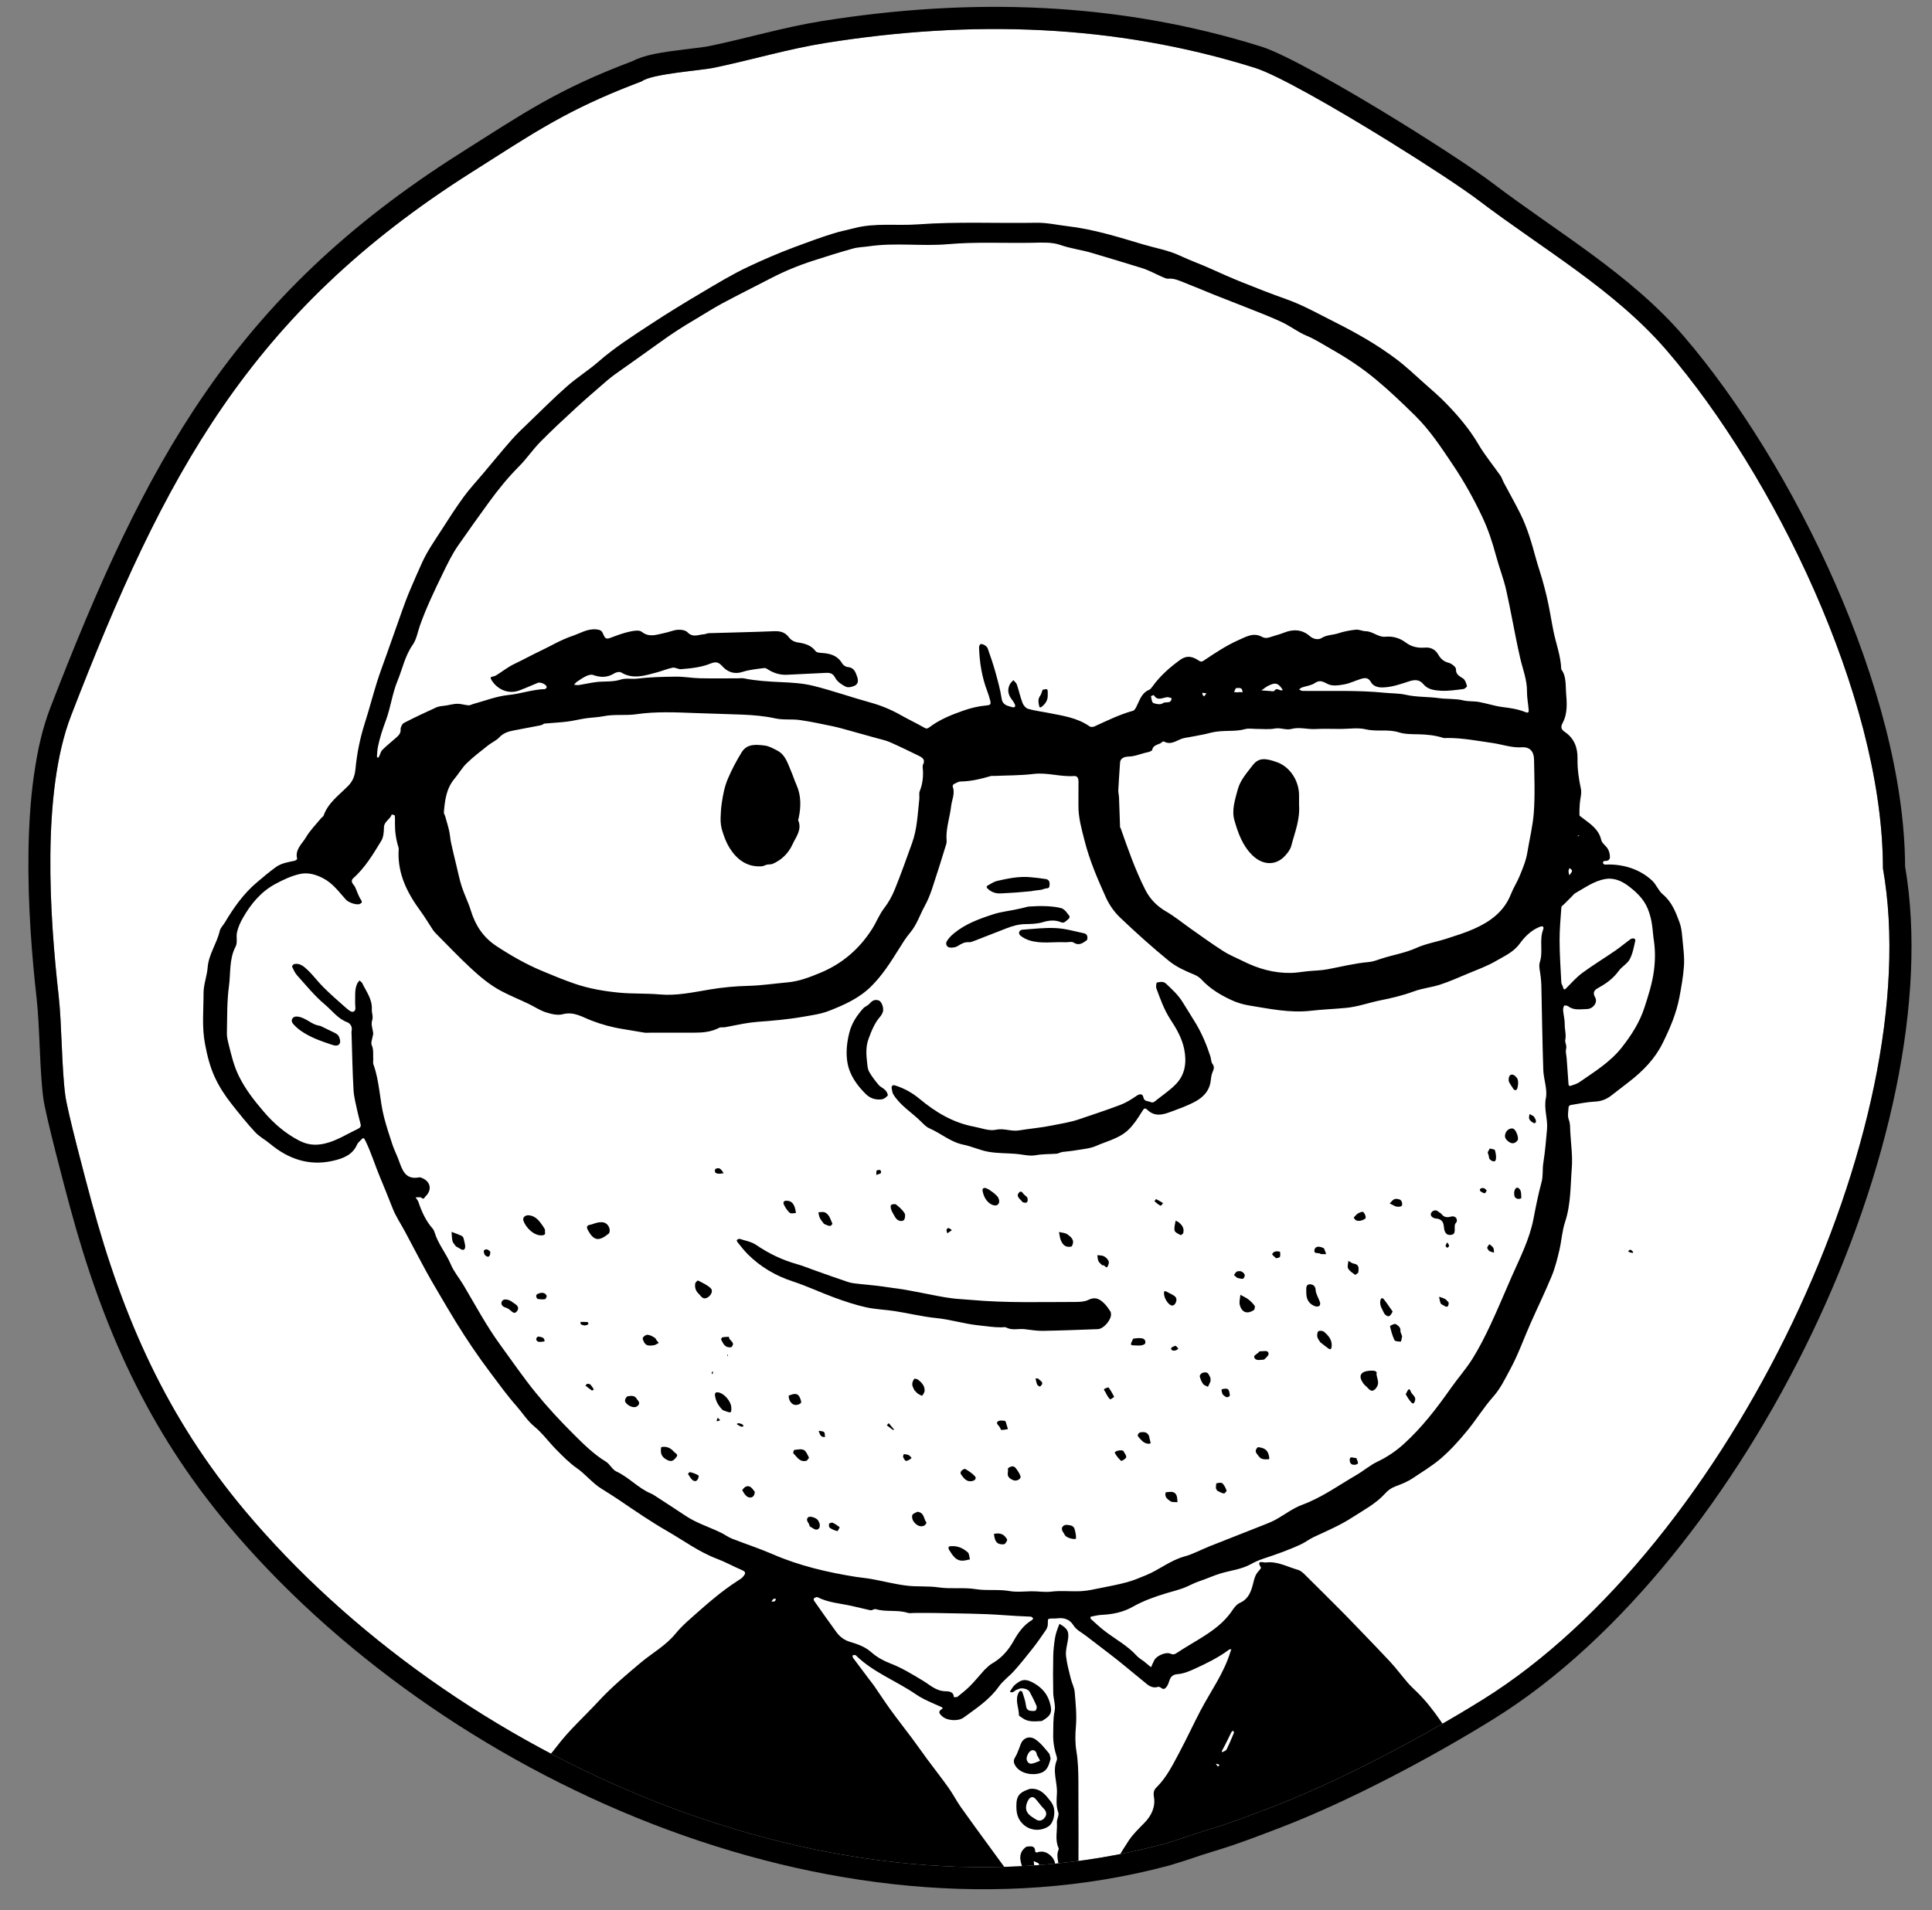 <?xml version="1.0" encoding="UTF-8" standalone="no"?><!DOCTYPE svg PUBLIC "-//W3C//DTD SVG 1.1//EN" "http://www.w3.org/Graphics/SVG/1.1/DTD/svg11.dtd"><svg width="100%" height="100%" viewBox="0 0 363 359" version="1.1" xmlns="http://www.w3.org/2000/svg" xmlns:xlink="http://www.w3.org/1999/xlink" xml:space="preserve" xmlns:serif="http://www.serif.com/" style="fill-rule:evenodd;clip-rule:evenodd;stroke-linejoin:round;stroke-miterlimit:2;"><rect x="0" y="0" width="363" height="359" fill="#808080" stroke="none"/><path d="M353.78,163.178c0,-0 -0.299,-0.395 0,-0c8.535,48.373 -28.917,127.407 -75.145,156.193c-11.452,7.131 -26.893,15.347 -39.741,20.26c-3.99,1.525 -7.981,3.075 -12.078,4.285c-2.907,0.86 -3.769,1.301 -8.27,2.647c0,0 -0.691,-1.088 0,0c-61.762,16.51 -133.673,-16.374 -172.51,-62.647c-14.708,-17.524 -22.939,-36.252 -28.831,-58.052c-1.17,-4.329 -4.54,-16.979 -4.941,-20.04c-0.698,-5.336 -0.644,-13.391 -1.248,-18.738c-1.665,-14.734 -3.251,-38.127 2.337,-52.598c17.425,-45.116 33.469,-75.641 75.196,-102.079c11.923,-7.554 18.109,-11.895 32.03,-17.124c0,0 0.236,0.098 0,0c1.849,-1.418 10.997,-2.019 13.51,-2.54c7.034,-1.457 13.944,-3.545 21.039,-4.675c27.226,-4.337 54.218,-3.608 80.65,4.675c4.231,1.326 15.146,7.587 25.002,13.683c7.352,4.548 14.115,9.004 17.076,11.253c12.012,9.122 25.532,16.795 35.359,28.238c20.052,23.349 40.565,65.16 40.565,97.259Z" style="fill:#fff;"/><clipPath id="_clip1"><path d="M353.78,163.178c0,-0 -0.299,-0.395 0,-0c8.535,48.373 -28.917,127.407 -75.145,156.193c-11.452,7.131 -26.893,15.347 -39.741,20.26c-3.99,1.525 -7.981,3.075 -12.078,4.285c-2.907,0.86 -3.769,1.301 -8.27,2.647c0,0 -0.691,-1.088 0,0c-61.762,16.51 -133.673,-16.374 -172.51,-62.647c-14.708,-17.524 -22.939,-36.252 -28.831,-58.052c-1.17,-4.329 -4.54,-16.979 -4.941,-20.04c-0.698,-5.336 -0.644,-13.391 -1.248,-18.738c-1.665,-14.734 -3.251,-38.127 2.337,-52.598c17.425,-45.116 33.469,-75.641 75.196,-102.079c11.923,-7.554 18.109,-11.895 32.03,-17.124c0,0 0.236,0.098 0,0c1.849,-1.418 10.997,-2.019 13.51,-2.54c7.034,-1.457 13.944,-3.545 21.039,-4.675c27.226,-4.337 54.218,-3.608 80.65,4.675c4.231,1.326 15.146,7.587 25.002,13.683c7.352,4.548 14.115,9.004 17.076,11.253c12.012,9.122 25.532,16.795 35.359,28.238c20.052,23.349 40.565,65.16 40.565,97.259Z"/></clipPath><g clip-path="url(#_clip1)"><path d="M74.633,377.522c0.035,-0.629 0.036,-1.314 0.296,-1.879c1.03,-2.237 2.125,-4.445 3.226,-6.648c1.501,-3.003 3.007,-6.004 4.558,-8.982c0.61,-1.17 1.361,-2.266 2.024,-3.41c1.031,-1.779 1.881,-3.689 3.098,-5.328c1.886,-2.54 3.387,-5.322 5.226,-7.899c1.946,-2.727 3.966,-5.431 5.812,-8.248c1.613,-2.463 3.891,-4.481 5.673,-6.847c2.366,-3.142 5.289,-5.739 7.935,-8.604c2.425,-2.626 5.141,-4.9 7.865,-7.191c2.185,-1.837 4.739,-3.223 6.582,-5.487c0.847,-1.04 1.845,-1.973 2.852,-2.867c2.853,-2.529 5.696,-5.076 8.931,-7.131c0.318,-0.203 0.658,-0.411 0.895,-0.694c0.631,-0.753 0.511,-0.952 -0.433,-1.353c-1.492,-0.635 -2.918,-1.439 -4.433,-2.008c-3.388,-1.273 -6.284,-3.438 -9.378,-5.216c-3.078,-1.768 -6.037,-3.798 -8.988,-5.805c-1.104,-0.751 -2.253,-1.465 -3.369,-2.162c-1.755,-1.096 -2.979,-2.725 -4.648,-3.882c-1.396,-0.968 -2.609,-2.223 -3.816,-3.437c-1.408,-1.414 -2.588,-3.084 -4.115,-4.342c-1.369,-1.128 -2.257,-2.597 -3.39,-3.879c-1.721,-1.947 -3.248,-4.067 -4.814,-6.146c-1.164,-1.544 -2.289,-3.118 -3.378,-4.716c-1.078,-1.581 -2.118,-3.191 -3.123,-4.82c-1.193,-1.934 -2.337,-3.898 -3.488,-5.858c-0.774,-1.319 -1.55,-2.638 -2.279,-3.982c-1.301,-2.403 -2.563,-4.826 -3.85,-7.237c-0.793,-1.484 -1.76,-2.899 -2.36,-4.457c-0.753,-1.952 -1.559,-3.902 -2.358,-5.818c-0.906,-2.173 -1.597,-4.435 -2.609,-6.563c-0.442,-0.93 -0.458,-0.93 -1.075,-0.29c-0.227,0.235 -0.492,0.473 -0.617,0.763c-0.861,1.993 -2.721,2.629 -4.536,3.046c-4.446,1.02 -8.344,-0.318 -11.794,-3.187c-0.914,-0.761 -2.011,-1.334 -2.81,-2.192c-1.559,-1.675 -2.988,-3.47 -4.41,-5.272c-1.245,-1.577 -2.322,-3.219 -3.151,-5.003c-0.933,-2.01 -1.467,-4.164 -1.877,-6.362c-0.593,-3.18 -0.26,-6.368 -0.262,-9.546c-0.001,-1.582 0.645,-3.154 0.766,-4.748c0.191,-2.502 1.732,-4.519 2.274,-6.888c0.133,-0.585 0.66,-1.077 0.986,-1.624c1.659,-2.787 3.518,-5.417 6.022,-7.524c1.168,-0.984 2.33,-1.983 3.571,-2.869c1.002,-0.715 2.23,-0.919 3.426,-1.153c0.207,-0.041 0.565,-0.289 0.546,-0.36c-0.466,-1.774 0.929,-2.831 1.66,-4.079c0.763,-1.303 1.875,-2.402 2.84,-3.586c0.143,-0.174 0.399,-0.294 0.466,-0.486c0.849,-2.42 2.909,-3.845 4.595,-5.561c0.907,-0.923 1.267,-1.883 1.392,-3.188c0.274,-2.86 0.822,-5.691 1.699,-8.45c0.829,-2.607 1.521,-5.257 2.335,-7.868c0.529,-1.699 1.168,-3.365 1.761,-5.044c0.993,-2.816 1.979,-5.635 2.988,-8.445c0.46,-1.28 0.929,-2.559 1.465,-3.809c0.763,-1.779 1.522,-3.567 2.331,-5.316c0.994,-2.148 2.39,-4.116 3.673,-6.123c1.321,-2.066 2.653,-4.132 4.098,-6.111c1.097,-1.504 2.379,-2.872 3.58,-4.299c1.801,-2.142 3.57,-4.312 5.418,-6.413c1.007,-1.145 2.131,-2.191 3.233,-3.25c2.384,-2.294 4.722,-4.642 7.203,-6.826c1.867,-1.643 4.009,-2.973 5.884,-4.609c3.057,-2.669 6.463,-4.834 9.833,-7.048c3.056,-2.007 6.178,-3.918 9.324,-5.781c2.946,-1.743 5.883,-3.538 8.972,-4.995c2.783,-1.311 5.619,-2.537 8.52,-3.626c2.503,-0.94 5.006,-1.865 7.558,-2.656c1.261,-0.392 2.567,-0.633 3.846,-0.97c3.938,-1.038 7.971,-0.42 11.946,-0.712c7.428,-0.547 14.857,-0.171 22.283,-0.302c1.973,-0.035 3.893,0.416 5.837,0.642c4.888,0.568 9.539,2.036 14.217,3.43c2.319,0.691 4.769,1.099 6.93,2.121c1.855,0.877 3.779,1.55 5.639,2.39c2.003,0.904 4.012,1.796 6.051,2.615c2.719,1.092 5.447,2.167 8.21,3.141c3.232,1.14 6.194,2.833 9.234,4.359c4.026,2.021 7.947,4.248 11.545,6.968c1.845,1.394 3.525,3.007 5.257,4.546c1.373,1.22 2.777,2.416 4.053,3.733c2.274,2.346 4.381,4.818 6.055,7.669c1.218,2.075 2.777,3.948 4.158,5.93c0.266,0.381 0.393,0.856 0.613,1.272c1.034,1.95 2.125,3.872 3.108,5.847c1.339,2.691 2.157,5.573 2.944,8.463c0.345,1.267 0.783,2.508 1.145,3.77c0.32,1.117 0.615,2.241 0.882,3.372c0.5,2.123 0.82,4.29 1.249,6.423c0.484,2.404 1.401,4.739 1.473,7.227c0.979,1.295 0.788,2.936 0.903,4.344c0.153,1.854 0.329,3.906 -0.617,5.687c-0.45,0.847 -0.33,1.24 0.446,1.777c1.702,1.179 2.369,2.925 2.326,4.965c-0.041,1.919 0.232,3.792 0.633,5.673c0.186,0.87 -0.137,1.844 -0.203,2.773c-0.051,0.722 -0.091,1.449 -0.067,2.171c0.005,0.159 0.289,0.325 0.465,0.461c1.504,1.156 3.157,2.139 3.634,4.237c0.142,0.622 0.907,1.077 1.25,1.685c0.251,0.444 0.385,1.017 0.376,1.528c-0.012,0.63 -0.548,0.73 -1.095,0.723c-0.077,-0.001 -0.225,0.236 -0.217,0.353c0.008,0.11 0.166,0.235 0.287,0.3c0.087,0.047 0.221,0.012 0.335,0.009c3.295,-0.105 6.377,0.915 8.639,3.039c0.773,0.726 1.166,1.876 1.971,2.545c1.707,1.42 2.444,3.357 3.166,5.305c0.33,0.889 0.43,1.883 0.516,2.84c0.163,1.817 0.438,3.657 0.301,5.459c-0.146,1.913 -0.48,3.828 -0.842,5.734c-0.592,3.109 -1.805,5.933 -3.19,8.713c-1.447,2.903 -3.661,5.165 -6.197,7.133c-1.113,0.865 -2.235,1.719 -3.344,2.588c-0.91,0.714 -1.876,1.131 -3.089,1.187c-1.556,0.073 -3.1,0.407 -4.644,0.657c-0.145,0.023 -0.361,0.246 -0.367,0.384c-0.035,0.791 -0.231,1.669 0.04,2.354c0.307,0.777 0.237,1.506 0.278,2.26c0.126,2.274 0.467,4.567 0.29,6.819c-0.267,3.393 -0.162,6.836 -1.264,10.156c-0.568,1.708 -0.657,3.57 -1.078,5.335c-0.389,1.635 -0.797,3.29 -1.436,4.837c-1.238,2.998 -2.663,5.917 -3.976,8.884c-1.27,2.871 -2.315,5.859 -3.808,8.606c-0.953,1.754 -1.808,3.6 -3.195,5.159c-1.787,2.01 -3.2,4.348 -4.916,6.428c-1.537,1.863 -3.133,3.66 -5.009,5.257c-1.63,1.387 -3.429,2.445 -5.165,3.621c-0.986,0.667 -2.132,1.134 -3.259,1.544c-0.808,0.294 -1.43,0.758 -1.981,1.367c-1.734,1.917 -4.003,3.083 -6.129,4.466c-2.31,1.504 -4.825,2.558 -7.298,3.717c-0.809,0.38 -1.527,0.955 -2.335,1.336c-2.325,1.095 -4.751,1.931 -7.188,2.742c-0.791,0.263 -1.563,0.615 -2.294,1.017c-1.747,0.963 -3.715,1.157 -5.581,1.707c-1.352,0.399 -2.64,1.011 -3.981,1.453c-0.856,0.282 -1.64,0.693 -2.452,1.058c-1.189,0.535 -2.488,0.827 -3.745,1.205c-2.214,0.666 -4.394,1.438 -6.405,2.575c-1.831,1.035 -3.778,1.419 -5.834,1.517c-0.693,0.033 -1.379,0.209 -2.064,0.344c-0.03,0.006 -0.073,0.33 -0.005,0.39c0.859,0.777 1.704,1.577 2.619,2.284c2.017,1.558 4.308,2.757 6.048,4.682c0.392,0.434 0.941,0.724 1.407,1.094c0.429,0.339 0.845,0.696 1.266,1.046c0.211,-0.455 0.401,-0.921 0.638,-1.362c0.435,-0.808 2.15,-1.562 3.005,-1.189c0.571,0.249 0.848,0.104 1.308,-0.202c1.408,-0.94 2.887,-1.772 4.325,-2.667c2.279,-1.418 4.456,-2.947 5.982,-5.242c0.368,-0.553 0.845,-1.17 1.42,-1.424c1.785,-0.789 2.21,-2.42 2.596,-4.013c0.189,-0.777 0.418,-1.427 0.965,-1.99c0.181,-0.187 0.472,-0.552 0.412,-0.647c-0.957,-1.523 0.467,-0.892 0.904,-0.948c2.169,-0.28 4.059,0.816 6.046,1.382c0.677,0.193 1.254,0.855 1.794,1.386c2.255,2.215 4.479,4.461 6.714,6.696c0.12,0.121 0.242,0.239 0.36,0.361c2.803,2.915 5.632,5.806 8.395,8.759c1.195,1.277 2.236,2.699 3.383,4.024c0.548,0.633 1.176,1.198 1.774,1.787c3.229,3.179 5.497,7.086 7.984,10.802c2.688,4.019 4.771,8.405 6.853,12.776c1.556,3.267 2.976,6.586 4.114,10.015c0.565,1.702 0.844,3.497 1.32,5.232c0.305,1.11 0.631,2.235 1.131,3.265c0.694,1.432 1.279,2.87 1.606,4.439c0.167,0.799 0.567,1.595 1.029,2.28c1.338,1.981 1.699,4.29 2.34,6.509c0.204,0.706 0.483,1.39 0.666,2.1c0.161,0.626 0.237,1.273 0.35,1.996c-15.232,0.085 -30.463,0.085 -45.78,0c-0.198,-0.604 -0.328,-1.12 -0.421,-1.643c-0.348,-1.952 -0.441,-3.991 -1.086,-5.838c-0.756,-2.165 -1.193,-4.328 -1.309,-6.591c-0.008,-0.155 -0.205,-0.301 -0.314,-0.452c-0.117,0.143 -0.346,0.296 -0.334,0.426c0.077,0.805 0.284,1.604 0.305,2.408c0.033,1.317 -0.1,2.622 -0.263,3.942c-0.318,2.588 -0.287,5.22 -0.4,7.833c-41.278,0 -82.556,0 -123.919,-0.085c-0.085,-2.397 -0.079,-4.71 -0.095,-7.023c-0.001,-0.219 -0.136,-0.438 -0.209,-0.656c-0.154,0.218 -0.375,0.416 -0.448,0.659c-0.258,0.855 -0.447,1.732 -0.696,2.59c-0.438,1.509 -0.902,3.011 -1.355,4.515l-42.722,0m-8.408,-212.336c-0.389,0.69 0.274,1.032 0.498,1.522c0.37,0.809 0.623,1.694 1.119,2.414c0.333,0.484 0.007,0.613 -0.193,0.728c-0.555,0.318 -2.145,-0.228 -2.636,-0.766c-1.311,-1.438 -2.407,-3.037 -4.245,-4.008c-1.443,-0.762 -2.917,-1.155 -4.372,-0.842c-1.61,0.346 -3.175,1.088 -4.643,1.875c-2.707,1.452 -4.605,3.74 -6.113,6.389c-0.479,0.843 -0.853,1.645 -1.09,2.626c-0.23,0.956 0.129,1.971 -0.278,2.751c-1.237,2.367 -0.915,4.971 -1.253,7.45c-0.397,2.916 -0.318,5.899 -0.387,8.854c-0.016,0.686 0.162,1.389 0.329,2.065c0.505,2.041 0.97,4.041 1.933,6c1.237,2.519 2.925,4.635 4.686,6.697c1.843,2.157 3.979,4.018 6.573,5.378c1.642,0.861 3.172,0.975 4.847,0.589c2.23,-0.515 4.137,-1.769 6.175,-2.728c0.505,-0.237 0.682,-0.464 0.573,-0.942c-0.177,-0.772 -0.417,-1.531 -0.577,-2.306c-0.28,-1.361 -0.669,-2.722 -0.747,-4.098c-0.201,-3.516 -0.256,-7.039 -0.369,-10.559c-0.005,-0.17 -0.034,-0.348 0.005,-0.509c0.194,-0.797 -0.23,-1.44 -0.831,-1.668c-1.77,-0.671 -2.842,-2.203 -4.199,-3.337c-1.916,-1.602 -3.513,-3.593 -5.2,-5.459c-0.416,-0.46 -0.679,-1.069 -0.95,-1.639c-0.042,-0.088 0.224,-0.454 0.391,-0.49c1.111,-0.241 1.876,0.499 2.559,1.144c1.044,0.986 1.895,2.174 2.917,3.187c1.304,1.292 2.679,2.514 4.061,3.724c0.451,0.396 1.102,1.008 1.512,0.908c0.705,-0.172 0.383,-1.045 0.405,-1.628c0.046,-1.207 -0.135,-2.436 0.357,-3.593c0.102,-0.241 0.302,-0.441 0.458,-0.66c0.184,0.178 0.441,0.322 0.542,0.538c0.734,1.573 1.887,2.953 1.781,4.9c-0.037,0.673 0.315,1.322 0.045,2.136c-0.228,0.687 0.134,1.568 0.217,2.365c0.016,0.153 -0.061,0.313 -0.084,0.471c-0.085,0.588 -0.405,1.286 -0.198,1.743c0.398,0.878 0.221,1.735 0.285,2.6c0.025,0.337 -0.079,0.709 0.03,1.009c1.188,3.244 1.155,6.732 2.025,10.034c0.454,1.726 1.009,3.428 1.576,5.121c0.315,0.94 0.779,1.83 1.123,2.762c0.682,1.847 1.2,3.854 3.906,3.317c0.141,-0.028 0.312,0.052 0.46,0.108c1.661,0.635 1.989,2.274 0.68,3.488c-0.168,0.156 -0.247,0.663 -0.738,0.245c-0.227,-0.193 -0.733,-0.059 -1.113,-0.074c0.183,0.285 0.433,0.547 0.537,0.857c0.612,1.823 1.386,3.55 2.677,5.011c0.168,0.19 0.287,0.449 0.36,0.696c0.655,2.194 2.173,3.947 3.053,6.04c0.589,1.399 1.625,2.606 2.409,3.93c2.239,3.785 4.314,7.671 6.918,11.231c2.194,3.001 4.291,6.082 6.637,8.96c2.204,2.704 4.586,5.282 7.063,7.741c1.893,1.88 3.794,3.788 6.117,5.203c0.743,0.453 1.175,1.477 1.938,1.829c2.397,1.102 4.147,3.183 6.588,4.184c0.194,0.079 0.377,0.191 0.553,0.306c1.962,1.278 3.933,2.544 5.88,3.846c2.069,1.383 4.455,2.107 6.669,3.187c0.715,0.348 1.35,0.836 2.079,1.121c2.535,0.991 5.132,1.832 7.625,2.915c4.993,2.169 10.227,3.389 15.567,4.246c1.015,0.163 2.044,0.241 3.055,0.425c2.205,0.403 4.387,0.976 6.607,1.24c1.974,0.234 3.974,0.032 5.978,0.326c2.298,0.337 4.649,-0.045 6.995,0.332c2.063,0.332 4.202,-0.02 6.313,0.355c1.317,0.235 2.71,0.062 4.069,0.039c1.265,-0.022 2.5,0.224 3.802,0.063c1.841,-0.228 3.734,0.016 5.597,-0.085c1.225,-0.066 2.441,-0.358 3.651,-0.599c1.668,-0.333 3.345,-0.647 4.984,-1.095c1.206,-0.329 2.37,-0.831 3.532,-1.306c2.478,-1.012 4.564,-2.792 7.212,-3.517c1.652,-0.451 3.191,-1.307 4.794,-1.945c3.452,-1.373 6.915,-2.717 10.369,-4.086c0.68,-0.27 1.363,-0.551 2.002,-0.905c1.661,-0.919 3.207,-2.129 4.964,-2.777c3.714,-1.369 6.87,-3.678 10.237,-5.633c1.332,-0.774 2.524,-1.818 3.905,-2.474c1.816,-0.864 3.444,-1.969 4.912,-3.293c3.449,-3.111 6.247,-6.782 8.91,-10.568c1.303,-1.853 2.826,-3.561 4.023,-5.477c1.277,-2.044 2.369,-4.217 3.395,-6.402c1.4,-2.983 2.656,-6.033 3.985,-9.05c1.563,-3.55 3.351,-7.011 4.092,-10.877c0.44,-2.297 0.894,-4.598 1.506,-6.853c0.329,-1.212 0.143,-2.419 0.332,-3.601c0.337,-2.107 0.513,-4.221 0.699,-6.343c0.172,-1.96 -0.621,-3.797 -0.217,-5.834c0.332,-1.677 -0.425,-3.541 -0.485,-5.329c-0.178,-5.33 -0.247,-10.664 -0.367,-15.996c-0.011,-0.493 -0.08,-0.985 -0.119,-1.477c-0.073,-0.933 -0.428,-1.958 -0.16,-2.78c0.649,-1.99 -0.132,-4.071 0.596,-6.032c0.184,-0.495 0.135,-0.922 -0.758,-0.538c-1.56,0.67 -2.697,1.839 -3.606,3.09c-1.173,1.614 -2.877,2.339 -4.444,3.256c-1.705,0.998 -3.605,1.669 -5.437,2.441c-1.687,0.711 -3.368,1.457 -5.105,2.022c-1.606,0.523 -3.338,0.68 -4.916,1.264c-2.051,0.759 -4.137,1.257 -6.274,1.683c-2.137,0.427 -4.171,1.19 -6.399,1.412c-2.228,0.223 -4.469,0.292 -6.697,0.549c-3.919,0.452 -7.78,-0.376 -11.63,-1.002c-1.13,-0.184 -2.269,-0.537 -3.307,-1.021c-2.053,-0.957 -3.993,-2.118 -5.562,-3.813c-0.393,-0.425 -0.848,-0.732 -1.456,-0.981c-1.646,-0.673 -3.338,-1.442 -4.7,-2.554c-3.171,-2.59 -6.225,-5.334 -9.188,-8.161c-1.102,-1.052 -2.04,-2.41 -2.667,-3.802c-1.548,-3.435 -3.046,-6.905 -3.978,-10.581c-0.555,-2.19 -1.191,-4.361 -1.165,-6.653c0.017,-1.472 -0.01,-2.944 0.009,-4.416c0.008,-0.629 -0.134,-1.178 -0.861,-1.126c-2.538,0.178 -4.998,-0.706 -7.568,-0.395c-2.478,0.3 -4.997,0.267 -7.498,0.379c-0.17,0.008 -0.351,-0.039 -0.508,0.007c-1.862,0.544 -3.732,1.005 -5.694,1.037c-0.442,0.007 -0.891,0.292 -1.311,0.501c-0.117,0.059 -0.237,0.343 -0.192,0.459c0.489,1.261 -0.156,2.465 -0.293,3.655c-0.226,1.965 -0.889,3.882 -0.882,5.898c0.001,0.395 0.093,0.821 -0.018,1.183c-0.878,2.861 -1.766,5.719 -2.714,8.557c-0.364,1.088 -0.81,2.166 -1.363,3.169c-0.915,1.66 -1.473,3.505 -2.734,4.994c-0.825,0.972 -1.496,2.082 -2.175,3.169c-1.52,2.43 -3.037,4.817 -5.109,6.881c-2.287,2.278 -5.076,3.507 -7.956,4.635c-1.537,0.601 -3.187,0.816 -4.824,1.103c-2.873,0.504 -5.754,0.752 -8.65,0.965c-0.862,0.064 -1.723,0.192 -2.576,0.339c-1.157,0.199 -2.303,0.457 -3.458,0.667c-0.377,0.068 -0.826,-0.048 -1.14,0.116c-1.492,0.781 -3.088,0.913 -4.722,0.91c-2.718,-0.005 -5.435,-0.001 -8.153,-0.001c-0.397,-0 -0.801,0.05 -1.188,-0.009c-1.325,-0.203 -2.642,-0.461 -3.967,-0.667c-2.047,-0.317 -4.017,-0.856 -5.96,-1.604c-1.706,-0.655 -3.307,-1.746 -5.39,-1.185c-0.971,0.261 -2.187,-0.045 -3.201,-0.373c-1.134,-0.367 -2.155,-1.073 -3.243,-1.593c-1.701,-0.812 -3.455,-1.52 -5.119,-2.401c-2.165,-1.145 -4.037,-2.735 -5.817,-4.391c-2.188,-2.037 -4.249,-4.21 -6.36,-6.329c-0.233,-0.234 -0.461,-0.48 -0.643,-0.753c-0.797,-1.196 -1.524,-2.442 -2.373,-3.599c-2.42,-3.3 -4.213,-6.816 -4.088,-11.05c0.008,-0.283 0.071,-0.589 -0.011,-0.846c-0.46,-1.46 -0.677,-2.951 -0.668,-4.478c0.003,-0.51 0.03,-1.023 -0.027,-1.526c-0.01,-0.09 -0.377,-0.139 -0.58,-0.207c-0.279,0.937 -1.449,1.304 -1.461,2.465c-0.009,0.84 -0.082,1.808 -0.499,2.491c-1.522,2.495 -3.008,5.04 -5.416,7.177m17.666,-32.615c0.689,-0.113 1.378,-0.315 2.067,-0.315c0.689,0 1.375,0.243 2.069,0.296c0.292,0.022 0.598,-0.178 0.902,-0.26c2.191,-0.589 4.355,-1.459 6.583,-1.68c2.327,-0.231 4.536,-1.047 6.873,-1.116c0.124,-0.003 0.36,-0.281 0.341,-0.397c-0.082,-0.488 -1.181,-0.978 -1.675,-0.776c-1.161,0.476 -2.307,0.995 -3.483,1.432c-2.037,0.757 -4.12,-0.159 -5.238,-1.992c-0.248,-0.407 -0.153,-0.583 0.327,-0.641c0.248,-0.03 0.498,-0.167 0.718,-0.305c1.08,-0.678 2.094,-1.488 3.237,-2.032c1.656,-0.787 3.262,-1.676 4.92,-2.461c1.987,-0.941 3.886,-2.101 5.976,-2.799c1.496,-0.5 2.887,-1.437 4.593,-1.24c0.597,0.069 0.942,0.172 1.213,0.82c0.456,1.095 0.644,1.046 1.807,0.601c1.077,-0.413 2.179,-0.794 3.303,-1.034c0.698,-0.149 1.693,-0.305 2.145,0.055c1.424,1.134 2.808,0.526 4.219,0.245c0.879,-0.174 1.73,-0.559 2.611,-0.629c0.594,-0.048 1.418,0.098 1.792,0.489c0.984,1.03 2.028,0.431 3.058,0.366c0.312,-0.02 0.616,-0.198 0.927,-0.208c4.085,-0.126 8.173,-0.2 12.257,-0.37c1.156,-0.049 2.056,0.172 2.781,1.127c0.428,0.563 0.972,0.88 1.801,1.002c1.174,0.173 2.422,0.503 3.236,1.628c0.191,0.264 0.781,0.303 1.195,0.33c1.548,0.1 2.908,0.481 3.775,1.941c0.197,0.333 0.67,0.674 1.04,0.701c1.169,0.087 1.462,0.874 1.778,1.787c0.251,0.725 0.246,1.374 -0.432,1.713c-0.488,0.244 -1.245,0.417 -1.677,0.205c-0.765,-0.376 -1.616,-0.944 -1.985,-1.662c-0.463,-0.899 -1.031,-0.984 -1.84,-0.941c-2.387,0.127 -4.776,0.219 -7.162,0.35c-1.225,0.067 -2.341,-0.231 -3.394,-0.835c-0.301,-0.172 -0.646,-0.465 -0.935,-0.427c-1.381,0.179 -2.796,0.306 -4.109,0.73c-1.585,0.513 -2.842,-0.019 -3.788,-1.069c-0.761,-0.846 -1.277,-0.879 -2.266,-0.481c-1.744,0.703 -3.639,0.886 -5.509,1.034c-0.508,0.04 -1.07,-0.374 -1.55,-0.281c-1.024,0.199 -2.001,0.63 -3.016,0.898c-2.216,0.586 -4.43,1.36 -6.674,-0.006c-0.286,-0.175 -0.916,-0.049 -1.246,0.16c-1.314,0.83 -2.626,0.827 -4.043,0.315c-0.349,-0.126 -0.869,0.028 -1.24,0.202c-0.62,0.291 -1.193,0.686 -1.764,1.07c-0.214,0.144 -0.367,0.379 -0.548,0.572c0.307,0.021 0.622,0.098 0.918,0.052c1.112,-0.172 2.21,-0.439 3.326,-0.567c1.475,-0.168 3.044,0.013 4.417,-0.433c1.107,-0.359 2.127,-0.073 3.178,-0.202c2.422,-0.296 4.881,-0.348 7.326,-0.374c1.48,-0.015 2.962,0.267 4.445,0.302c2.377,0.054 4.756,0.014 7.134,0.014c0.396,0 0.806,-0.065 1.187,0.011c2.263,0.454 4.55,0.594 6.853,0.697c2.063,0.092 4.171,0.203 6.162,0.699c3.618,0.902 7.148,2.154 10.746,3.145c2.048,0.564 3.96,1.37 5.798,2.415c1.369,0.778 2.804,1.441 4.169,2.226c0.432,0.248 0.621,0.367 1.106,0c1.906,-1.44 4.094,-2.324 6.347,-3.114c1.429,-0.502 2.853,-0.85 4.346,-0.982c0.847,-0.074 0.938,-0.223 0.66,-1.193c-0.144,-0.504 -0.297,-1.008 -0.484,-1.498c-1.007,-2.638 -1.446,-5.383 -1.538,-8.19c-0.007,-0.22 0.126,-0.59 0.275,-0.637c0.214,-0.067 0.531,0.047 0.749,0.176c0.236,0.14 0.508,0.352 0.592,0.593c0.504,1.435 1.008,2.874 1.415,4.339c0.467,1.682 0.946,3.376 1.206,5.097c0.196,1.296 1.141,1.371 2.014,1.638c0.406,0.124 0.669,-0.099 0.468,-0.544c-0.151,-0.335 -0.37,-0.647 -0.595,-0.942c-0.664,-0.867 -0.846,-1.799 -0.35,-2.791c0.153,-0.305 0.447,-0.539 0.676,-0.805c0.224,0.272 0.548,0.511 0.653,0.823c0.385,1.146 0.637,2.34 1.067,3.467c0.171,0.448 0.616,0.98 1.044,1.105c1.173,0.345 2.407,0.48 3.612,0.723c2.744,0.552 5.555,0.891 7.942,2.571c0.207,0.145 0.647,0.128 0.9,0.014c2.384,-1.084 4.729,-2.254 7.274,-2.951c0.246,-0.067 0.452,-0.432 0.593,-0.703c0.632,-1.206 0.953,-2.628 2.415,-3.228c0.241,-0.099 0.438,-0.363 0.601,-0.59c1.424,-1.989 3.205,-3.571 5.188,-5.013c1.343,-0.977 2.422,-0.634 3.518,0.091c0.516,0.342 0.673,0.2 1.096,-0.08c2.067,-1.373 4.125,-2.757 6.417,-3.767c1.435,-0.633 2.795,-1.473 4.381,-0.601c0.636,0.35 1.176,0.187 1.767,-0.012c0.796,-0.267 1.619,-0.464 2.395,-0.777c1.751,-0.706 3.433,-0.586 4.834,0.656c0.738,0.654 1.695,0.686 2.157,0.387c1.019,-0.659 2.154,-0.573 3.2,-0.921c1.054,-0.35 2.173,-0.561 3.28,-0.675c0.614,-0.063 1.26,0.277 1.895,0.291c1.319,0.029 2.314,1.161 3.653,1.03c1.412,-0.138 2.731,0.258 3.797,1.063c1.148,0.867 2.343,1.085 3.682,0.98c1.096,-0.086 1.927,0.388 2.453,1.295c0.463,0.798 1.006,1.311 1.951,1.553c0.553,0.143 1.389,0.783 1.383,1.189c-0.016,1.096 0.682,1.314 1.359,1.779c0.389,0.266 0.571,0.901 0.718,1.408c0.036,0.121 -0.418,0.537 -0.676,0.567c-1.419,0.165 -2.857,0.406 -4.269,0.316c-1.128,-0.073 -2.387,-0.203 -3.219,-1.201c-0.803,-0.964 -1.673,-0.908 -2.797,-0.539c-1.61,0.528 -3.234,1.105 -4.979,1.12c-0.895,0.008 -1.711,-0.283 -2.109,-1.002c-0.499,-0.903 -1.153,-0.818 -1.873,-0.604c-1.053,0.313 -2.059,0.837 -3.129,1.031c-0.994,0.18 -2.194,0.361 -3.032,-0.034c-0.921,-0.434 -1.512,-0.903 -2.526,-0.204c-0.661,0.457 -1.579,0.535 -2.372,0.81c-0.209,0.072 -0.384,0.244 -0.574,0.37c0.216,0.101 0.431,0.287 0.648,0.289c5.163,0.057 10.332,-0.167 15.486,0.349c1.31,0.132 2.656,0.087 3.928,0.376c2.045,0.465 4.129,0.338 6.183,0.627c1.524,0.214 3.118,0.063 4.596,0.423c1,0.244 1.97,0.121 2.929,0.294c1.514,0.272 2.991,0.78 4.511,0.967c1.445,0.178 2.867,0.39 4.21,0.934c0.608,0.246 0.694,0.022 0.652,-0.463c-0.1,-1.143 -0.325,-2.285 -0.314,-3.426c0.02,-2.195 -0.808,-4.19 -1.283,-6.27c-0.533,-2.336 -0.996,-4.69 -1.45,-7.043c-0.364,-1.889 -0.744,-3.784 -1.159,-5.651c-0.486,-2.187 -1.336,-4.309 -1.92,-6.496c-0.664,-2.482 -1.459,-4.923 -2.56,-7.26c-1.62,-3.443 -3.468,-6.758 -5.591,-9.91c-2.15,-3.194 -4.26,-6.428 -7.027,-9.151c-2.379,-2.341 -4.775,-4.644 -7.353,-6.788c-2.627,-2.185 -5.414,-4.043 -8.364,-5.707c-1.556,-0.877 -3.037,-1.866 -4.713,-2.561c-1.594,-0.662 -2.998,-1.77 -4.565,-2.515c-1.935,-0.919 -3.944,-1.683 -5.934,-2.482c-2.233,-0.897 -4.485,-1.748 -6.72,-2.641c-1.943,-0.776 -3.864,-1.607 -5.814,-2.363c-0.94,-0.364 -1.867,-0.815 -2.944,-0.712c-0.34,0.032 -0.718,-0.154 -1.054,-0.299c-1.297,-0.56 -2.543,-1.273 -3.883,-1.692c-3.113,-0.973 -6.247,-1.898 -9.369,-2.836c-1.972,-0.592 -4.017,-0.824 -5.98,-1.515c-1.606,-0.565 -3.5,-0.441 -5.262,-0.408c-5.275,0.097 -10.547,-0.202 -15.831,0.262c-4.911,0.432 -9.879,-0.328 -14.801,0.392c-1.018,0.149 -2.072,0.154 -3.054,0.428c-2.53,0.703 -5.037,1.493 -7.538,2.299c-2.745,0.885 -5.403,1.988 -7.966,3.319c-3.028,1.573 -6.085,3.089 -9.092,4.701c-1.721,0.923 -3.362,1.998 -5.049,2.986c-2.254,1.319 -4.444,2.73 -6.557,4.267c-2.821,2.051 -5.686,4.04 -8.524,6.068c-0.574,0.411 -1.127,0.856 -1.66,1.32c-1.876,1.632 -3.771,3.246 -5.599,4.929c-2.294,2.113 -4.585,4.234 -6.773,6.455c-1.424,1.446 -2.572,3.166 -4.004,4.603c-2.069,2.075 -3.898,4.335 -5.616,6.69c-1.961,2.688 -3.887,5.403 -5.791,8.132c-1.147,1.645 -2.016,3.445 -2.892,5.253c-1.553,3.207 -3.098,6.411 -4.295,9.772c-0.439,1.234 -0.645,2.632 -1.37,3.665c-1.463,2.083 -1.935,4.545 -2.87,6.808c-0.976,2.359 -1.278,4.996 -2.181,7.42c-0.609,1.632 -1.152,3.278 -1.495,4.983c-0.118,0.587 -0.138,1.193 -0.183,1.792c-0.006,0.079 0.109,0.166 0.169,0.25c0.08,-0.08 0.187,-0.147 0.235,-0.243c0.211,-0.421 0.31,-0.946 0.624,-1.259c0.819,-0.815 1.738,-1.53 2.599,-2.304c0.452,-0.406 0.872,-0.79 0.824,-1.546c-0.025,-0.402 0.293,-1.037 0.639,-1.216c1.998,-1.037 4.041,-1.989 6.09,-2.922c0.473,-0.215 1.032,-0.241 1.891,-0.355m17.666,3.737c-1.679,0.321 -3.357,0.645 -5.037,0.959c-1.019,0.191 -1.94,0.483 -2.705,1.298c-0.573,0.609 -1.413,0.957 -2.082,1.488c-1.37,1.09 -2.776,2.15 -4.029,3.364c-0.886,0.857 -1.511,1.977 -2.313,2.929c-1.545,1.832 -1.804,4.057 -1.995,6.304c-0.02,0.237 0.175,0.488 0.246,0.739c0.258,0.913 0.54,1.821 0.748,2.745c0.165,0.734 0.2,1.497 0.358,2.232c0.313,1.45 0.664,2.892 1.014,4.334c0.324,1.336 0.594,2.691 1.021,3.993c0.488,1.489 1.216,2.901 1.674,4.397c0.856,2.794 2.308,5.048 4.815,6.697c2.744,1.805 5.571,3.42 8.595,4.684c2.026,0.847 4.059,1.69 6.135,2.401c2.683,0.919 5.492,1.396 8.294,1.67c2.539,0.248 5.108,0.109 7.67,0.338c3.17,0.284 6.298,-0.413 9.428,-0.936c2.368,-0.396 4.784,-0.617 7.185,-0.677c2.479,-0.063 4.911,-0.434 7.365,-0.652c2.19,-0.195 4.118,-0.952 6.084,-1.758c4.193,-1.716 7.459,-4.528 9.865,-8.339c0.786,-1.245 1.319,-2.668 2.21,-3.823c0.829,-1.075 1.475,-2.235 1.97,-3.443c1.189,-2.904 2.227,-5.87 3.296,-8.823c0.965,-2.667 1.043,-5.488 1.358,-8.265c0.056,-0.498 -0.094,-1.058 0.082,-1.496c0.498,-1.242 0.662,-2.509 0.605,-3.826c-0.017,-0.395 -0.136,-0.86 0.023,-1.175c0.437,-0.865 -0.078,-1.27 -0.686,-1.571c-1.829,-0.907 -3.67,-1.794 -5.537,-2.619c-0.763,-0.338 -1.602,-0.506 -2.412,-0.734c-1.724,-0.487 -3.449,-0.968 -5.177,-1.44c-1.069,-0.292 -2.135,-0.607 -3.219,-0.832c-2.039,-0.424 -4.079,-0.863 -6.139,-1.158c-1.521,-0.218 -3.062,0.033 -4.621,-0.311c-2.01,-0.442 -4.098,-0.619 -6.161,-0.705c-2.952,-0.122 -5.908,-0.183 -8.86,-0.294c-3.676,-0.137 -7.376,-0.321 -11.071,0.219c-2.013,0.294 -4.098,-0.041 -6.138,0.37c-1.117,0.225 -2.274,0.239 -3.404,0.407c-1.163,0.172 -2.308,0.473 -3.474,0.616c-1.417,0.173 -2.848,0.232 -4.271,0.367c-0.132,0.013 -0.247,0.213 -0.71,0.326m126.043,1.359c-0.463,0.114 -0.922,0.245 -1.389,0.337c-1.205,0.237 -2.411,0.48 -3.623,0.676c-1.287,0.209 -2.386,1.469 -3.853,0.693c-0.084,-0.045 -0.269,-0.039 -0.32,0.02c-0.544,0.619 -1.706,0.427 -1.928,1.524c-0.044,0.218 -0.604,0.405 -0.952,0.473c-1.151,0.228 -2.213,0.755 -3.448,0.786c-0.431,0.01 -1.575,0.09 -1.644,1.14c-0.112,1.707 -0.244,3.414 -0.328,5.122c-0.024,0.49 0.115,0.985 0.135,1.479c0.075,1.855 0.13,3.712 0.197,5.567c0.002,0.043 0.083,0.079 0.1,0.127c1.384,3.951 2.764,7.906 4.661,11.649c0.867,1.71 2.22,3.064 3.838,4.002c1.638,0.949 3.078,2.133 4.605,3.215c2.05,1.454 4.094,2.922 6.21,4.277c1.14,0.731 2.425,1.237 3.642,1.849c2.858,1.438 5.865,2.297 9.083,2.235c1.03,-0.02 2.056,-0.221 3.086,-0.323c1.253,-0.123 2.527,-0.13 3.759,-0.362c2.58,-0.487 5.126,-1.137 7.757,-1.363c0.824,-0.071 1.633,-0.402 2.434,-0.661c2.148,-0.693 4.383,-1.036 6.48,-1.982c1.804,-0.813 3.82,-1.146 5.72,-1.76c1.743,-0.563 3.504,-1.109 5.172,-1.854c3.025,-1.352 5.604,-3.229 6.884,-6.489c0.458,-1.167 1.156,-2.238 1.631,-3.398c0.599,-1.459 1.204,-2.873 1.47,-4.508c0.402,-2.474 1.022,-4.947 1.204,-7.435c0.243,-3.321 0.103,-6.673 0.04,-10.011c-0.028,-1.48 -0.814,-2.357 -2.271,-2.257c-1.912,0.13 -3.665,-0.537 -5.483,-0.799c-2.856,-0.411 -5.684,-0.966 -8.585,-0.95c-0.226,0.002 -0.471,0.058 -0.676,-0.008c-1.567,-0.506 -3.172,-0.662 -4.813,-0.689c-1.2,-0.02 -2.46,-0.009 -3.58,-0.365c-2.042,-0.649 -4.137,-0.075 -6.2,-0.566c-1.499,-0.357 -3.152,-0.07 -4.736,-0.07c-1.585,-0 -3.173,-0.067 -4.752,0.019c-1.496,0.082 -2.982,-0.42 -4.473,-0.02c-1.045,0.28 -2.05,-0.289 -3.136,-0.078c-1.089,0.211 -2.246,0.07 -3.372,0.078c-0.736,0.005 -1.518,-0.161 -2.198,0.032c-1.977,0.56 -4.043,0.115 -6.348,0.648m-28.538,167.491c1.616,0.937 1.867,1.524 1.538,3.306c-0.167,0.906 -0.408,1.848 -0.309,2.74c0.156,1.419 0.544,2.815 0.884,4.209c0.211,0.866 0.67,1.697 0.744,2.567c0.182,2.142 0.409,4.315 0.229,6.443c-0.135,1.594 -0.167,3.1 0.096,4.687c0.307,1.846 0.359,3.748 0.37,5.626c0.039,6.906 0.024,13.812 0.001,20.718c-0.002,0.634 -0.067,1.256 -0.252,1.918c-0.363,1.298 -0.311,2.715 -0.397,4.085c-0.009,0.138 0.211,0.291 0.324,0.437c0.113,-0.09 0.27,-0.156 0.332,-0.273c0.319,-0.602 0.572,-1.243 0.926,-1.822c1.463,-2.398 2.967,-4.771 4.431,-7.168c1.378,-2.256 2.646,-4.584 4.117,-6.776c0.821,-1.224 1.923,-2.267 2.958,-3.334c1.323,-1.363 2.068,-3.026 1.753,-4.829c-0.147,-0.843 0.015,-1.346 0.458,-1.78c1.956,-1.914 3.117,-4.338 4.375,-6.691c1.358,-2.543 2.562,-5.168 3.901,-7.722c1.924,-3.671 4.416,-7.052 5.635,-11.082c0.05,-0.164 0.121,-0.321 0.183,-0.481c-0.154,0.026 -0.344,0.001 -0.455,0.084c-1.998,1.5 -4.236,2.579 -6.488,3.612c-0.995,0.456 -2.073,0.9 -3.14,0.977c-0.911,0.066 -1.29,0.456 -1.543,1.15c-0.184,0.505 -0.284,0.99 -0.71,1.418c-0.629,0.633 -0.921,-0.357 -1.495,-0.163c-0.678,0.229 -1.412,-0.021 -1.98,-0.479c-1.916,-1.542 -3.787,-3.14 -5.714,-4.669c-1.907,-1.513 -3.87,-2.958 -5.792,-4.454c-0.816,-0.636 -1.787,-1.066 -2.379,-2.007c-0.689,-1.095 -1.754,-1.453 -3.032,-1.275c-0.549,0.076 -1.158,-0.063 -1.647,0.131c-0.181,0.072 -0.058,0.824 -0.143,1.253c-0.059,0.301 -0.193,0.608 -0.368,0.861c-0.764,1.104 -1.52,2.217 -2.346,3.273c-1.145,1.463 -2.312,2.913 -3.543,4.304c-0.93,1.05 -2.135,1.885 -2.936,3.015c-1.753,2.475 -4.235,4.075 -6.597,5.81c-0.989,0.726 -3.163,0.641 -4.123,-0.329c-0.403,-0.406 -0.717,-0.73 -0.09,-1.196c0.147,-0.11 0.533,-0.239 -0.026,-0.489c-1.626,-0.727 -3.322,-1.39 -4.777,-2.389c-3.689,-2.532 -8.003,-4.103 -11.254,-7.307c-0.098,-0.097 -0.374,-0.014 -0.568,-0.015c0.006,0.154 -0.048,0.351 0.027,0.453c1.027,1.391 2.072,2.768 3.113,4.148c0.293,0.389 0.607,0.763 0.883,1.163c1.033,1.495 2.02,3.023 3.088,4.492c1.365,1.879 2.802,3.707 4.19,5.57c0.899,1.207 1.752,2.447 2.648,3.656c1.35,1.822 2.754,3.605 4.067,5.453c0.828,1.165 1.482,2.454 2.305,3.623c1.67,2.376 3.401,4.709 5.109,7.057c1.013,1.393 2.026,2.785 3.046,4.173c1.276,1.737 2.588,3.448 3.833,5.208c1.14,1.611 2.207,3.273 3.314,4.907c0.57,0.842 1.151,1.677 1.742,2.504c0.126,0.177 0.315,0.31 0.475,0.463c0.053,-0.204 0.173,-0.418 0.147,-0.611c-0.078,-0.581 -0.325,-1.157 -0.306,-1.729c0.054,-1.653 -0.042,-3.371 0.387,-4.935c0.448,-1.634 0.215,-3.288 0.604,-4.892c0.332,-1.37 -0.619,-2.753 0.002,-4.135c0.042,-0.094 0.043,-0.241 -0,-0.335c-0.72,-1.554 -0.207,-3.193 -0.31,-4.788c-0.04,-0.622 0.455,-1.356 0.264,-1.877c-0.444,-1.21 -0.323,-2.42 -0.26,-3.612c0.111,-2.063 -0.886,-4.113 -0.039,-6.178c0.079,-0.193 0.066,-0.466 0.001,-0.672c-0.442,-1.403 -0.71,-2.835 -0.661,-4.306c0.047,-1.428 -0.051,-2.843 0.263,-4.29c0.232,-1.066 -0.232,-2.267 -0.257,-3.411c-0.051,-2.319 -0.051,-4.642 0,-6.962c0.025,-1.143 0.158,-2.292 0.342,-3.422c0.136,-0.827 0.436,-1.627 0.832,-2.609m111.604,-128.93c-0.12,-1.026 -0.185,-2.062 -0.376,-3.074c-0.156,-0.822 -0.399,-1.641 -0.715,-2.416c-0.759,-1.857 -2.239,-3.21 -3.759,-4.337c-1.138,-0.843 -2.632,-1.497 -4.226,-1.21c-2.13,0.383 -3.843,1.666 -5.672,2.694c-0.19,0.106 -0.324,0.312 -0.484,0.473c-0.513,0.513 -1.028,1.024 -1.539,1.54c-0.19,0.192 -0.518,0.382 -0.533,0.59c-0.151,2.101 -0.346,4.206 -0.338,6.308c0.011,2.613 0.192,5.226 0.328,7.837c0.016,0.298 0.245,0.578 0.32,0.88c0.164,0.659 0.357,0.436 0.695,0.097c0.961,-0.965 1.879,-2.004 2.968,-2.803c1.975,-1.449 4.074,-2.726 6.095,-4.113c0.979,-0.673 1.89,-1.444 2.848,-2.148c0.493,-0.361 1.072,-0.195 0.969,0.251c-0.272,1.177 -0.48,2.42 -1.036,3.465c-0.454,0.851 -1.477,1.379 -2.064,2.184c-1.007,1.382 -2.29,2.345 -3.768,3.156c-0.596,0.327 -1.291,0.746 -0.67,1.838c0.541,0.951 -0.406,2.171 -1.557,2.186c-1.183,0.016 -2.431,0.309 -3.514,-0.522c-0.187,-0.144 -0.704,-0.202 -0.753,-0.116c-0.151,0.261 -0.219,0.617 -0.193,0.925c0.075,0.861 0.315,1.719 0.3,2.576c-0.017,0.983 0.315,1.931 0.099,2.959c-0.091,0.431 0.33,1.014 0.161,1.661c-0.146,0.554 0.063,1.2 0.105,1.806c0.117,1.65 0.223,3.301 0.354,4.95c0.007,0.087 0.236,0.248 0.307,0.222c0.588,-0.215 1.23,-0.371 1.733,-0.721c2.829,-1.968 5.787,-3.752 7.977,-6.544c1.79,-2.281 3.327,-4.672 4.223,-7.425c0.737,-2.264 1.468,-4.512 1.792,-6.92c0.277,-2.056 0.285,-4.049 -0.077,-6.249m-125.703,137.593c0.458,-0.396 0.866,-0.879 1.382,-1.173c1.806,-1.027 3.105,-2.489 4.11,-4.293c0.849,-1.522 1.852,-2.954 3.407,-3.882c0.116,-0.069 0.184,-0.22 0.274,-0.333c-0.146,-0.113 -0.287,-0.32 -0.438,-0.327c-1.708,-0.073 -3.413,-0.157 -5.121,-0.286c-4.234,-0.319 -8.494,-0.303 -12.745,-0.402c-1.412,-0.033 -2.826,-0.005 -4.24,-0.005c-0.339,-0 -0.706,0.086 -1.013,-0.014c-1.957,-0.637 -4.042,-0.126 -5.991,-0.692c-0.447,-0.13 -0.628,0.29 -1.132,0.18c-1.141,-0.25 -2.272,-0.534 -3.41,-0.792c-2.166,-0.491 -4.418,-0.608 -6.45,-1.65c-0.154,-0.08 -0.475,0.095 -0.677,0.219c-0.061,0.038 -0.042,0.341 0.038,0.455c1.386,1.973 2.769,3.949 4.195,5.894c0.622,0.847 1.447,1.484 2.47,1.801c1.472,0.456 2.891,0.907 4.112,1.998c1.001,0.895 2.266,1.591 3.529,2.076c2.183,0.838 4.143,2.044 6.122,3.239c1.352,0.816 2.504,1.983 4.294,1.996c0.383,0.003 1.549,0.014 1.518,1.098c0.234,-0.014 0.538,0.063 0.688,-0.055c0.817,-0.648 1.646,-1.296 2.377,-2.036c0.892,-0.901 1.692,-1.893 2.701,-3.016m35.163,-182.609c-0.271,-0.068 -0.549,-0.214 -0.812,-0.192c-0.873,0.075 -1.829,0.799 -2.522,-0.387c-0.018,-0.032 -0.553,0.18 -0.547,0.202c0.114,0.452 0.16,1.156 0.446,1.278c0.523,0.222 1.372,0.344 1.759,0.061c0.588,-0.431 1.587,0.22 1.676,-0.962m20.894,-1.528c-0.794,-1.301 -1.349,-1.494 -2.67,-0.839c-0.48,0.237 -0.901,0.595 -1.348,0.898c0.486,0.037 0.971,0.083 1.457,0.107c0.333,0.017 0.861,0.137 0.969,-0.019c0.535,-0.77 0.959,0.134 1.592,-0.147m-11.382,199.256c-0.034,0.079 -0.08,0.156 -0.094,0.239c-0.005,0.025 0.098,0.104 0.115,0.095c0.273,-0.155 0.667,-0.257 0.787,-0.495c0.511,-1.016 0.949,-2.069 1.388,-3.12c0.045,-0.108 -0.087,-0.289 -0.137,-0.437c-0.119,0.106 -0.285,0.189 -0.35,0.321c-0.523,1.07 -1.028,2.15 -1.709,3.397m2.548,-199.596c-0.109,0.23 -0.219,0.46 -0.328,0.69c0.191,0.029 0.381,0.073 0.572,0.08c0.157,0.006 0.315,-0.047 0.473,-0.05c0.191,-0.004 0.382,0.018 0.572,0.029c-0.07,-0.23 -0.071,-0.562 -0.226,-0.667c-0.243,-0.164 -0.59,-0.176 -1.063,-0.082m62.682,33.804c-0.057,0.197 -0.161,0.394 -0.158,0.59c0.005,0.254 0.096,0.507 0.149,0.76c0.173,-0.253 0.398,-0.488 0.498,-0.767c0.057,-0.156 -0.093,-0.386 -0.489,-0.583m-68.627,-32.275c0.146,-0.194 0.293,-0.387 0.439,-0.58c-0.259,-0.033 -0.519,-0.067 -0.779,-0.1c0,0.227 0,0.453 0.34,0.68m-80.518,169.529c-0.152,0.039 -0.339,0.037 -0.448,0.128c-0.139,0.116 -0.214,0.307 -0.316,0.466c0.192,-0.022 0.401,-0.006 0.571,-0.079c0.144,-0.061 0.244,-0.226 0.193,-0.515m82.726,31.086c0.13,0.17 0.26,0.339 0.39,0.509c0.097,-0.096 0.193,-0.193 0.29,-0.289c-0.17,-0.13 -0.34,-0.26 -0.68,-0.22m-12.23,36.691c0.039,0.04 0.073,0.089 0.119,0.114c0.029,0.016 0.11,-0 0.111,-0.01c0.041,-0.317 0.094,-0.635 0.097,-0.953c0.002,-0.092 -0.143,-0.185 -0.22,-0.277c-0.036,0.151 -0.081,0.301 -0.104,0.455c-0.016,0.108 -0.003,0.221 -0.003,0.671m0.339,2.039c-0.036,-0.15 -0.073,-0.3 -0.109,-0.45c-0.077,0.093 -0.233,0.252 -0.218,0.27c0.132,0.16 -0.354,0.729 0.327,0.18m79.839,-213.016c0.113,-0.056 0.226,-0.113 0.34,-0.17c-0.114,-0.056 -0.227,-0.113 -0.34,0.17Z" style="fill-rule:nonzero;"/><path d="M305.909,235.172c0.437,-0.614 0.652,-0.171 0.906,0.068c0.036,0.034 -0.005,0.149 -0.011,0.226c-0.298,-0.041 -0.596,-0.083 -0.895,-0.294Z" style="fill-rule:nonzero;"/><path d="M199.572,216.487c-0.463,0.113 -0.75,0.305 -1.05,0.326c-1.314,0.09 -2.617,0.04 -3.947,0.283c-1.195,0.218 -2.497,-0.172 -3.754,-0.266c-1.707,-0.128 -3.44,-0.09 -5.117,-0.384c-1.595,-0.28 -3.106,-1.015 -4.697,-1.334c-2.408,-0.482 -4.211,-2.134 -6.378,-3.07c-0.627,-0.271 -1.146,-0.84 -1.65,-1.338c-1.722,-1.698 -3.876,-2.961 -5.161,-5.094c-0.157,-0.26 -0.172,-0.606 -0.25,-0.913c-0.149,-0.588 0.095,-0.887 0.636,-0.713c1.682,0.539 3.204,1.375 4.565,2.512c3.013,2.516 6.309,4.494 10.231,5.229c1.372,0.258 2.842,0.858 4.111,0.582c1.53,-0.333 2.877,0.364 4.331,0.125c2.07,-0.341 4.159,-0.504 6.23,-0.931c1.67,-0.344 3.36,-0.581 4.981,-1.133c2.629,-0.895 5.272,-1.754 7.867,-2.741c1.071,-0.407 2.077,-1.041 3.027,-1.695c0.622,-0.428 1.143,-0.384 1.271,0.251c0.177,0.885 0.869,0.683 1.358,0.915c0.521,0.248 0.843,-0.156 1.175,-0.418c1.2,-0.945 2.48,-1.817 3.544,-2.898c1.828,-1.857 2.092,-4.213 1.597,-6.653c-0.413,-2.035 -1.464,-3.846 -2.578,-5.543c-1.207,-1.84 -1.903,-3.859 -2.653,-5.874c-0.118,-0.317 0.019,-1.058 0.119,-1.073c0.569,-0.087 1.177,-0.29 1.719,0.227c1.124,1.072 2.276,2.107 3.096,3.45c0.83,1.357 1.699,2.69 2.512,4.056c1.158,1.946 2.021,4.027 2.718,6.177c0.147,0.452 0.108,1.017 0.372,1.366c0.458,0.603 0.249,1.035 0.001,1.619c-0.244,0.577 -0.257,1.253 -0.368,1.886c-0.288,1.647 -1.395,2.768 -2.719,3.511c-1.539,0.864 -3.246,1.446 -4.911,2.068c-1.412,0.526 -2.842,0.842 -4.148,-0.365c-0.598,-0.554 -0.695,-0.365 -1.161,0.387c-0.738,1.189 -1.531,2.403 -2.542,3.35c-1.684,1.575 -3.989,2.087 -6.048,2.992c-1.097,0.483 -2.378,0.559 -3.583,0.776c-0.852,0.153 -1.717,0.234 -2.746,0.348Z" style="fill-rule:nonzero;"/><path d="M169.675,242.307c1.321,0.226 2.471,0.46 3.624,0.677c1.839,0.347 3.671,0.76 5.524,0.994c1.246,0.157 2.512,0.203 3.766,0.315c6.503,0.582 13.032,0.379 19.553,0.375c0.797,-0.001 1.681,-0.056 2.373,-0.396c1.396,-0.684 2.292,-0.046 3.15,0.877c0.365,0.392 0.659,0.852 0.961,1.298c0.083,0.123 0.099,0.302 0.116,0.458c0.114,1.076 -1.372,2.832 -2.462,2.871c-3.462,0.126 -6.924,0.268 -10.387,0.324c-1.14,0.018 -2.284,-0.2 -3.425,-0.321c-1.141,-0.12 -2.325,0.285 -3.435,-0.321c-0.218,-0.119 -0.556,-0.018 -0.839,-0.017c-1.537,0.008 -3.045,-0.235 -4.566,-0.403c-2.599,-0.287 -5.087,-1.082 -7.69,-1.339c-2.605,-0.256 -5.171,-0.896 -7.764,-1.304c-1.821,-0.286 -3.69,-0.327 -5.482,-0.728c-1.992,-0.445 -3.949,-1.099 -5.871,-1.8c-2.652,-0.967 -5.215,-2.193 -7.894,-3.068c-3.227,-1.054 -6.028,-2.715 -8.42,-5.086c-0.699,-0.693 -1.295,-1.493 -1.924,-2.256c-0.094,-0.114 -0.189,-0.391 -0.15,-0.421c0.15,-0.119 0.39,-0.272 0.535,-0.225c1.045,0.339 2.207,0.532 3.086,1.132c2.38,1.626 4.912,2.844 7.681,3.62c1.107,0.31 2.174,0.761 3.261,1.144c2.124,0.748 4.24,1.52 6.378,2.225c0.656,0.216 1.37,0.268 2.063,0.35c1.139,0.134 2.286,0.205 3.423,0.352c1.552,0.2 3.097,0.446 4.815,0.673Z" style="fill-rule:nonzero;"/><path d="M162.285,189.392c0.438,-0.324 0.864,-0.502 1.128,-0.816c0.49,-0.584 1.055,-0.827 1.746,-0.537c0.557,0.235 0.955,1.548 0.707,2.179c-0.114,0.291 -0.273,0.582 -0.478,0.816c-1.066,1.221 -1.641,2.678 -2.194,4.179c-0.551,1.497 -0.444,2.98 -0.273,4.488c0.065,0.578 0.101,1.217 0.376,1.701c0.501,0.881 1.129,1.7 1.785,2.477c0.338,0.4 0.901,0.604 1.263,0.99c0.25,0.264 0.554,0.863 0.442,1.006c-0.272,0.348 -0.755,0.683 -1.184,0.727c-1.108,0.113 -2.109,-0.183 -2.954,-1.026c-1.666,-1.663 -3.015,-3.54 -3.421,-5.867c-0.32,-1.839 -0.125,-3.72 0.327,-5.563c0.445,-1.82 1.414,-3.311 2.73,-4.754Z" style="fill-rule:nonzero;"/><path d="M193.202,170.367c1.214,-0.085 2.346,-0.129 3.473,-0.071c0.915,0.048 1.849,0.13 2.726,0.372c0.452,0.125 0.88,0.578 1.159,0.991c0.176,0.26 0.731,0.632 0.124,1.101c-0.396,0.305 -0.722,0.795 -1.282,0.563c-1.167,-0.485 -2.265,-0.388 -3.466,-0.024c-1.023,0.31 -2.152,0.347 -3.236,0.36c-1.263,0.015 -2.427,0.333 -3.58,0.787c-2.039,0.803 -4.082,1.599 -6.127,2.387c-0.294,0.113 -0.617,0.25 -0.915,0.228c-0.815,-0.061 -1.436,0.268 -2.098,0.7c-0.412,0.27 -1.043,0.368 -1.543,0.3c-0.577,-0.078 -0.819,-0.698 -0.556,-1.157c0.33,-0.577 0.837,-1.086 1.357,-1.515c2.195,-1.806 4.829,-2.751 7.481,-3.604c1.257,-0.405 2.596,-0.557 3.898,-0.823c0.833,-0.171 1.666,-0.34 2.585,-0.595Z" style="fill-rule:nonzero;"/><path d="M204.243,176.652c-0.844,0.614 -1.549,1.129 -2.558,0.462c-0.353,-0.233 -0.99,-0.015 -1.496,-0.041c-2.261,-0.115 -4.556,0.339 -6.778,-0.352c-0.589,-0.183 -1.171,-0.493 -1.657,-0.871c-0.514,-0.4 -0.301,-1.088 0.349,-1.136c2.089,-0.154 4.192,-0.41 6.273,-0.304c1.786,0.092 3.555,0.603 5.319,0.983c0.57,0.123 0.723,0.619 0.548,1.259Z" style="fill-rule:nonzero;"/><path d="M193.711,167.479c-1.951,0.199 -3.816,0.334 -5.684,0.415c-0.873,0.038 -1.684,-0.201 -2.364,-0.808c-0.296,-0.265 -0.446,-0.487 -0.008,-0.719c0.553,-0.292 1.09,-0.685 1.682,-0.819c2.068,-0.466 4.151,-0.912 6.297,-0.699c0.967,0.096 1.938,0.19 2.895,0.352c0.481,0.081 0.705,0.441 0.677,0.973c-0.022,0.412 0.003,0.743 -0.564,0.769c-0.357,0.016 -0.701,0.22 -1.061,0.273c-0.591,0.088 -1.189,0.122 -1.87,0.263Z" style="fill-rule:nonzero;"/><path d="M60.194,192.79c0.94,0.481 1.804,0.859 2.644,1.284c0.309,0.156 0.676,0.371 0.81,0.657c0.185,0.393 0.357,0.958 0.206,1.306c-0.267,0.612 -0.922,0.485 -1.458,0.307c-2.044,-0.679 -4.085,-1.381 -5.869,-2.63c-0.541,-0.379 -1.049,-0.836 -1.478,-1.338c-0.505,-0.591 -0.128,-1.358 0.669,-1.348c0.459,0.006 0.942,0.171 1.367,0.368c0.997,0.464 1.852,1.249 3.109,1.394Z" style="fill-rule:nonzero;"/><path d="M111.24,230.076c1.785,-0.709 2.841,-0.478 3.259,0.74c0.102,0.296 0.071,0.846 -0.123,1.004c-1.82,1.481 -2.775,1.388 -3.863,-0.548c-0.507,-0.9 -0.132,-1.032 0.727,-1.196Z" style="fill-rule:nonzero;"/><path d="M269.642,228.972c-0.682,-0.19 -1.001,-0.634 -0.706,-1.094c0.222,-0.346 0.792,-0.65 1.31,-0.183c0.198,0.179 0.478,0.287 0.634,0.493c0.436,0.577 0.993,0.622 1.625,0.471c0.157,-0.037 0.321,-0.089 0.478,-0.078c0.847,0.062 0.852,0.951 0.61,1.173c-0.728,0.668 0.419,2.325 -1.188,2.322c-0.919,-0.002 -1.064,-0.931 -1.139,-1.682c-0.096,-0.961 -0.614,-1.365 -1.624,-1.422Z" style="fill-rule:nonzero;"/><path d="M102.407,231.095c-0.104,0.473 0.28,0.931 -0.427,1.04c-1.586,0.243 -3.22,-1.485 -3.633,-2.729c-0.207,-0.624 0.339,-1.116 1.099,-1.019c1.038,0.134 1.712,0.824 2.283,1.639c0.215,0.307 0.451,0.6 0.678,1.069Z" style="fill-rule:nonzero;"/><path d="M258.686,260.652c-0.512,0.808 -1.037,0.939 -1.627,0.251c-0.29,-0.339 -0.683,-0.598 -0.934,-0.96c-0.933,-1.343 -0.528,-2.185 1.103,-2.344c0.332,-0.032 0.675,-0.038 1.004,0.01c0.162,0.024 0.447,0.23 0.432,0.299c-0.194,0.864 0.666,1.718 0.022,2.744Z" style="fill-rule:nonzero;"/><path d="M245.436,242.986c0,-0.226 0.002,-0.283 -0,-0.34c-0.017,-0.56 -0.063,-1.285 0.638,-1.298c0.389,-0.008 1.072,0.156 1.116,1.04c0.039,0.794 0.566,1.558 0.828,2.351c0.065,0.199 0.012,0.585 -0.121,0.666c-0.207,0.128 -0.562,0.16 -0.796,0.074c-1.062,-0.392 -1.649,-1.162 -1.665,-2.493Z" style="fill-rule:nonzero;"/><path d="M178.253,291.144c-0.045,-0.238 -0.028,-0.513 0.037,-0.525c1.363,-0.249 2.55,0.219 3.537,1.096c0.298,0.265 0.287,0.877 0.418,1.33c-0.354,0.074 -0.705,0.17 -1.062,0.218c-1.58,0.214 -2.18,-0.958 -2.93,-2.119Z" style="fill-rule:nonzero;"/><path d="M135.786,264.984c-0.827,-0.817 -1.302,-1.682 -1.448,-2.725c-0.083,-0.595 0.266,-0.668 0.696,-0.581c1.071,0.214 2.308,1.684 2.366,2.771c0.056,1.08 -0.029,1.137 -1.073,0.74c-0.146,-0.056 -0.304,-0.081 -0.541,-0.205Z" style="fill-rule:nonzero;"/><path d="M133.068,243.75c-1.01,0.671 -1.346,-0.209 -1.819,-0.65c-0.539,-0.501 -0.746,-1.186 -0.621,-1.907c0.038,-0.219 0.453,-0.59 0.519,-0.555c0.831,0.438 1.743,0.824 2.398,1.464c0.408,0.399 0.199,1.149 -0.477,1.648Z" style="fill-rule:nonzero;"/><path d="M235.669,246.129c-1.272,0.909 -2.349,0.559 -2.725,-0.898c-0.152,-0.587 0.059,-1.267 0.105,-1.905c0.501,0.278 1.038,0.509 1.492,0.85c0.443,0.332 0.833,0.754 1.181,1.188c0.115,0.143 0.027,0.449 -0.053,0.765Z" style="fill-rule:nonzero;"/><path d="M186.747,224.216c0.322,0.322 0.633,0.522 0.781,0.806c0.26,0.5 0.364,1.117 -0.199,1.444c-0.258,0.149 -0.792,0.03 -1.098,-0.146c-0.937,-0.538 -1.394,-1.441 -1.606,-2.473c-0.128,-0.628 0.345,-0.68 0.699,-0.542c0.48,0.188 0.895,0.543 1.423,0.911Z" style="fill-rule:nonzero;"/><path d="M85.675,234.238c-0.285,-0.398 -0.582,-0.688 -0.662,-1.029c-0.13,-0.553 -0.118,-1.139 -0.166,-1.711c0.619,0.237 1.248,0.452 1.851,0.725c0.178,0.081 0.369,0.307 0.405,0.495c0.126,0.669 0.48,1.539 0.198,1.978c-0.339,0.525 -1.008,-0.21 -1.626,-0.458Z" style="fill-rule:nonzero;"/><path d="M124.235,271.949c1.037,-0.213 1.788,0.178 2.386,0.872c0.248,0.288 0.927,0.481 0.439,1.038c-0.414,0.471 -0.749,0.956 -1.644,0.531c-1.12,-0.532 -1.401,-1.272 -1.181,-2.441Z" style="fill-rule:nonzero;"/><path d="M248.069,252.244c-0.255,-0.409 -0.518,-0.719 -0.568,-1.061c-0.049,-0.338 0.009,-0.896 0.217,-1.015c0.26,-0.149 0.835,-0.081 1.073,0.125c0.831,0.718 1.545,1.543 1.408,2.784c-0.053,0.479 -0.244,0.595 -0.628,0.322c-0.483,-0.342 -0.946,-0.712 -1.502,-1.155Z" style="fill-rule:nonzero;"/><path d="M168.231,228.802c-0.324,-0.551 -0.606,-1.001 -0.786,-1.488c-0.101,-0.272 -0.152,-0.779 -0.015,-0.874c0.234,-0.161 0.75,-0.227 0.943,-0.074c0.599,0.475 1.206,1.008 1.596,1.648c0.19,0.311 0.051,1.183 -0.203,1.323c-0.446,0.246 -1.096,0.127 -1.535,-0.535Z" style="fill-rule:nonzero;"/><path d="M199.911,288.171c-0.52,-0.643 -0.546,-1.204 0.049,-1.52c0.346,-0.184 0.908,-0.055 1.342,0.054c0.233,0.058 0.512,0.34 0.579,0.576c0.168,0.589 0.325,1.216 0.287,1.815c-0.018,0.287 -1.393,0.035 -1.899,-0.4c-0.127,-0.109 -0.239,-0.236 -0.358,-0.525Z" style="fill-rule:nonzero;"/><path d="M263.442,251.14c-0.086,0.453 -0.178,0.98 -0.258,0.978c-0.41,-0.01 -1.064,-0.035 -1.18,-0.275c-0.4,-0.823 -0.635,-1.732 -0.843,-2.629c-0.014,-0.06 0.866,-0.527 1.067,-0.397c0.412,0.265 0.96,0.576 0.897,1.286c-0.024,0.278 0.204,0.577 0.317,1.037Z" style="fill-rule:nonzero;"/><path d="M172.393,284.094c1.324,0.183 1.138,1.381 1.678,2.032c0.041,0.049 -0.166,0.389 -0.323,0.504c-0.623,0.457 -1.6,0.109 -2.169,-0.83c-0.179,-0.295 -0.275,-0.766 -0.166,-1.07c0.097,-0.274 0.527,-0.428 0.98,-0.636Z" style="fill-rule:nonzero;"/><path d="M201.355,234.238c-1.174,0.296 -1.723,-0.353 -2.06,-1.23c-0.18,-0.468 -0.217,-0.99 -0.318,-1.488c0.538,0.141 1.175,0.147 1.59,0.454c0.679,0.503 1.477,1.101 0.788,2.264Z" style="fill-rule:nonzero;"/><path d="M283.232,214.363c-0.593,-0.511 -0.528,-1.059 -0.293,-1.554c0.292,-0.618 1.058,-0.91 1.48,-0.656c0.463,0.279 1.012,1.759 0.712,2.153c-0.512,0.671 -1.158,0.747 -1.899,0.057Z" style="fill-rule:nonzero;"/><path d="M171.798,261.247c-0.198,-0.431 -0.403,-0.778 -0.399,-1.122c0.004,-0.344 0.164,-0.726 0.372,-1.004c0.066,-0.087 0.569,0.03 0.767,0.187c0.644,0.508 1.204,1.128 1.19,2.005c-0.006,0.331 -0.238,0.698 -0.468,0.96c-0.056,0.064 -0.532,-0.189 -0.776,-0.355c-0.227,-0.155 -0.403,-0.388 -0.686,-0.671Z" style="fill-rule:nonzero;"/><path d="M151.584,274.497c-1.345,0.37 -1.81,-0.717 -2.514,-1.364c-0.087,-0.081 0.064,-0.637 0.14,-0.646c0.604,-0.066 1.311,-0.246 1.8,-0.009c0.453,0.22 0.699,0.901 0.975,1.412c0.049,0.09 -0.203,0.344 -0.401,0.607Z" style="fill-rule:nonzero;"/><path d="M189.379,275.941c0.523,-0.423 1.07,-0.568 1.48,-0.03c0.348,0.455 0.69,0.952 0.874,1.487c0.178,0.517 -0.701,1.015 -1.308,0.777c-0.709,-0.277 -1.247,-0.666 -1.051,-1.56c0.036,-0.161 0.005,-0.336 0.005,-0.674Z" style="fill-rule:nonzero;"/><path d="M261.659,246.468c-0.182,0.368 -0.41,0.801 -0.729,0.885c-0.233,0.061 -0.733,-0.272 -0.857,-0.546c-0.343,-0.76 -0.914,-1.469 -0.716,-2.41c0.106,-0.509 0.397,-0.549 0.652,-0.231c0.564,0.705 1.048,1.474 1.65,2.302Z" style="fill-rule:nonzero;"/><path d="M95.867,244.43c0.396,0.283 0.726,0.456 1.013,0.684c0.424,0.335 0.662,0.73 0.269,1.267c-0.369,0.506 -0.682,0.365 -1.076,0.013c-0.309,-0.278 -0.674,-0.56 -1.062,-0.669c-0.689,-0.194 -0.987,-0.703 -0.692,-1.204c0.259,-0.44 0.934,-0.383 1.548,-0.091Z" style="fill-rule:nonzero;"/><path d="M123.131,251.48c0.215,0.407 0.431,0.644 0.646,0.882c-0.326,0.159 -0.642,0.421 -0.98,0.454c-0.643,0.063 -1.376,0.194 -1.766,-0.56c-0.14,-0.273 -0.348,-0.685 -0.241,-0.87c0.158,-0.272 0.58,-0.568 0.87,-0.548c0.498,0.033 0.981,0.302 1.471,0.642Z" style="fill-rule:nonzero;"/><path d="M154.811,229.991c-0.324,-0.437 -0.608,-0.769 -0.789,-1.149c-0.149,-0.314 -0.176,-0.686 -0.258,-1.031c0.419,0.004 0.902,-0.125 1.245,0.038c0.847,0.405 1.031,1.342 1.391,2.115c0.03,0.066 -0.308,0.436 -0.456,0.424c-0.356,-0.028 -0.699,-0.199 -1.133,-0.397Z" style="fill-rule:nonzero;"/><path d="M236.348,271.949c1.433,0.16 1.931,0.655 2.132,1.966c0.016,0.104 -0.029,0.313 -0.045,0.313c-0.695,-0.004 -1.401,0.169 -1.94,-0.567c-0.401,-0.549 -0.956,-0.963 -0.147,-1.712Z" style="fill-rule:nonzero;"/><path d="M153.962,286.218c0.169,0.629 0.03,1.163 -0.532,1.233c-0.344,0.043 -0.741,-0.31 -1.107,-0.5c-0.094,-0.049 -0.221,-0.148 -0.228,-0.233c-0.043,-0.54 -0.847,-1.001 -0.25,-1.581c0.324,-0.315 1.529,0.1 1.858,0.568c0.086,0.123 0.117,0.284 0.259,0.513Z" style="fill-rule:nonzero;"/><path d="M119.733,263.031c0.672,0.654 0.263,1.08 -0.164,1.32c-0.628,0.353 -2.052,-0.385 -2.137,-1.112c-0.033,-0.273 0.286,-0.818 0.496,-0.845c0.625,-0.081 1.359,-0.26 1.805,0.637Z" style="fill-rule:nonzero;"/><path d="M227.43,258.954c0,0.338 0.046,0.524 -0.009,0.672c-0.128,0.339 -0.305,0.659 -0.461,0.987c-0.312,-0.171 -0.722,-0.271 -0.911,-0.532c-0.297,-0.411 -0.501,-0.917 -0.627,-1.413c-0.045,-0.173 0.21,-0.539 0.413,-0.63c0.28,-0.127 0.703,-0.199 0.95,-0.071c0.281,0.144 0.436,0.534 0.645,0.987Z" style="fill-rule:nonzero;"/><path d="M219.191,242.731c0.551,0.324 1.057,0.508 1.472,0.816c0.545,0.404 0.423,0.972 0.124,1.475c-0.096,0.161 -0.353,0.335 -0.525,0.325c-0.854,-0.05 -1.843,-1.868 -1.482,-2.695c0.018,-0.042 0.214,-0.006 0.411,0.079Z" style="fill-rule:nonzero;"/><path d="M181.311,276.026c0.677,0.394 1.323,0.821 1.843,1.368c0.39,0.41 0.059,0.829 -0.532,0.94c-1.06,0.198 -1.552,-0.587 -2.022,-1.214c-0.318,-0.425 0.027,-0.905 0.711,-1.094Z" style="fill-rule:nonzero;"/><path d="M148.186,262.266c0.866,-0.314 1.683,-0.646 2.116,0.432c0.122,0.303 0.312,0.763 0.183,0.939c-0.179,0.243 -0.629,0.386 -0.966,0.392c-0.722,0.011 -1.374,-0.816 -1.333,-1.763Z" style="fill-rule:nonzero;"/><path d="M186.747,288.256c0.949,-0.195 1.712,-0.075 2.265,0.717c0.19,0.271 0.344,0.349 0.088,0.749c-0.192,0.301 -0.242,0.492 -0.637,0.497c-1.11,0.014 -1.534,-0.408 -1.716,-1.963Z" style="fill-rule:nonzero;"/><path d="M149.545,227.953c-0.46,0.049 -0.965,0.153 -1.182,-0.05c-0.452,-0.422 -0.817,-0.976 -1.084,-1.539c-0.146,-0.306 -0.127,-0.743 0.524,-0.723c0.987,0.03 1.538,0.642 1.742,2.312Z" style="fill-rule:nonzero;"/><path d="M283.487,203.237c-0.088,-0.719 0.075,-1.305 0.619,-1.301c0.362,0.003 0.897,0.498 1.035,0.886c0.172,0.488 0.097,1.11 -0.029,1.637c-0.066,0.273 -0.426,0.715 -0.802,0.118c-0.254,-0.404 -0.547,-0.781 -0.823,-1.34Z" style="fill-rule:nonzero;"/><path d="M141.816,280.357c-0.052,1.037 -0.724,1.205 -1.281,0.972c-0.456,-0.191 -0.785,-0.773 -1.056,-1.248c-0.051,-0.091 0.386,-0.609 0.678,-0.72c0.793,-0.3 1.188,0.376 1.659,0.996Z" style="fill-rule:nonzero;"/><path d="M215.879,269.825c0.113,0.573 0.23,0.974 0.324,1.381c0.003,0.012 -0.231,0.115 -0.353,0.113c-0.932,-0.015 -1.44,-0.712 -1.971,-1.313c-0.285,-0.322 0.057,-0.826 0.527,-0.859c0.562,-0.041 1.121,-0.063 1.473,0.678Z" style="fill-rule:nonzero;"/><path d="M219.022,280.442c0.782,-0.065 1.601,-0.307 2,0.504c0.193,0.392 0.153,0.899 0.219,1.354c-0.455,-0.051 -1.018,0.046 -1.339,-0.188c-0.493,-0.359 -1.157,-0.752 -0.88,-1.67Z" style="fill-rule:nonzero;"/><path d="M255.204,239.164c-0.26,0.198 -0.536,0.446 -0.594,0.403c-0.474,-0.356 -1.042,-0.694 -1.31,-1.186c-0.197,-0.362 0.013,-0.946 0.042,-1.432c0.346,0.181 0.677,0.468 1.043,0.524c1.04,0.159 0.901,0.906 0.819,1.691Z" style="fill-rule:nonzero;"/><path d="M237.537,255.471c-0.308,0.085 -0.534,0.064 -0.754,0.09c-0.543,0.064 -1.081,-0.046 -1.147,-0.617c-0.026,-0.223 0.532,-0.512 0.822,-0.773c0.083,-0.075 0.159,-0.225 0.238,-0.225c0.527,0.002 1.313,-0.169 1.526,0.101c0.406,0.516 -0.212,0.959 -0.685,1.424Z" style="fill-rule:nonzero;"/><path d="M221.4,229.651c0.755,0.584 1.142,1.22 0.914,2.072c-0.044,0.166 -0.43,0.414 -0.517,0.366c-0.414,-0.229 -1.028,-0.491 -1.105,-0.844c-0.127,-0.574 0.108,-1.228 0.191,-1.848c0.144,0.056 0.288,0.113 0.517,0.254Z" style="fill-rule:nonzero;"/><path d="M212.906,251.564c0.594,-0.084 1.109,-0.138 1.608,-0.07c0.504,0.069 0.796,0.454 0.655,0.948c-0.053,0.184 -0.443,0.338 -0.701,0.38c-0.385,0.063 -0.788,0.026 -1.183,0.014c-0.978,-0.029 -0.978,-0.033 -0.379,-1.272Z" style="fill-rule:nonzero;"/><path d="M207.131,237.805c-0.312,-0.324 -0.617,-0.527 -0.744,-0.81c-0.152,-0.337 -0.15,-0.743 -0.214,-1.12c0.413,0.058 0.875,0.019 1.225,0.199c0.366,0.188 0.728,0.538 0.896,0.907c0.118,0.258 -0.015,0.707 -0.172,0.997c-0.313,0.578 -0.561,-0.414 -0.991,-0.173Z" style="fill-rule:nonzero;"/><path d="M137.4,253.178c-1.256,0.158 -1.507,-0.729 -1.897,-1.414c-0.05,-0.087 0.111,-0.426 0.214,-0.445c0.407,-0.079 0.83,-0.078 1.247,-0.106c-0.093,0.746 1.386,1.007 0.436,1.965Z" style="fill-rule:nonzero;"/><path d="M228.449,279.678c0.039,-0.436 0.026,-0.904 0.127,-0.93c0.354,-0.091 0.885,-0.183 1.095,0.007c0.37,0.334 0.602,0.858 0.784,1.343c0.045,0.12 -0.35,0.584 -0.493,0.563c-0.399,-0.059 -0.779,-0.276 -1.15,-0.463c-0.144,-0.072 -0.243,-0.231 -0.363,-0.52Z" style="fill-rule:nonzero;"/><path d="M188.105,268.721c-0.201,-0.315 -0.273,-0.59 -0.445,-0.766c-0.312,-0.318 -0.55,-0.663 -0.047,-0.91c0.312,-0.154 0.75,-0.065 1.131,-0.052c0.082,0.003 0.198,0.133 0.23,0.228c0.148,0.441 0.273,0.891 0.405,1.337c-0.396,0.083 -0.792,0.165 -1.274,0.163Z" style="fill-rule:nonzero;"/><path d="M211.038,272.628c0.262,0.474 0.638,0.914 0.557,1.239c-0.075,0.299 -0.874,0.734 -0.953,0.663c-0.469,-0.422 -0.894,-0.937 -1.181,-1.498c-0.134,-0.262 0.944,-0.647 1.577,-0.404Z" style="fill-rule:nonzero;"/><path d="M279.835,217.761c-0.123,-0.35 -0.091,-0.654 -0.213,-0.87c-0.269,-0.475 0.204,-0.704 0.272,-1.058c0.343,0.1 0.935,0.131 0.985,0.312c0.167,0.608 0.316,1.327 0.129,1.89c-0.127,0.38 -0.768,0.225 -1.173,-0.274Z" style="fill-rule:nonzero;"/><path d="M254.354,228.802c0.32,-0.32 0.521,-0.617 0.8,-0.774c0.3,-0.169 0.83,-0.389 0.979,-0.261c0.279,0.24 0.487,0.724 0.462,1.089c-0.014,0.199 -0.546,0.448 -0.878,0.521c-0.544,0.119 -1.1,0.068 -1.363,-0.575Z" style="fill-rule:nonzero;"/><path d="M207.725,261.672c-0.141,-0.35 -0.535,-0.511 -0.085,-0.751c0.202,-0.108 0.608,-0.233 0.66,-0.161c0.395,0.545 0.739,1.13 1.039,1.733c0.015,0.03 -0.705,0.531 -0.762,0.477c-0.336,-0.321 -0.578,-0.742 -0.852,-1.298Z" style="fill-rule:nonzero;"/><path d="M264.122,262.011c0.531,-1.138 0.679,-1.193 0.981,-0.432c0.228,0.575 1.048,0.877 0.74,1.722c-0.161,0.44 -0.336,0.589 -0.645,0.271c-0.407,-0.418 -0.722,-0.923 -1.076,-1.561Z" style="fill-rule:nonzero;"/><path d="M248.749,234.578c0.197,0.425 0.309,0.766 0.421,1.107c-0.341,-0.003 -0.682,-0.003 -1.022,-0.015c-0.041,-0.001 -0.072,-0.094 -0.119,-0.109c-0.427,-0.138 -1.231,0.105 -1.056,-0.691c0.148,-0.674 0.837,-0.759 1.776,-0.292Z" style="fill-rule:nonzero;"/><path d="M262.848,226.764c-0.292,0.028 -0.51,-0.004 -0.703,-0.091c-0.358,-0.161 -0.702,-0.354 -1.051,-0.533c0.42,-0.307 0.616,-0.897 1.325,-0.843c0.576,0.045 0.931,0.22 1.019,0.794c0.056,0.369 -0.008,0.676 -0.59,0.673Z" style="fill-rule:nonzero;"/><path d="M131.284,277.3c-0.044,0.776 -0.452,1.207 -0.955,0.972c-0.457,-0.214 -0.737,-0.816 -1.064,-1.27c-0.019,-0.026 0.266,-0.381 0.359,-0.36c0.561,0.126 1.108,0.318 1.66,0.658Z" style="fill-rule:nonzero;"/><path d="M157.359,287.747c-0.544,-0.149 -1.038,-0.336 -1.447,-0.638c-0.155,-0.115 -0.22,-0.538 -0.133,-0.735c0.067,-0.15 0.494,-0.292 0.663,-0.217c0.471,0.21 0.907,0.517 1.311,0.841c0.045,0.037 -0.199,0.434 -0.394,0.749Z" style="fill-rule:nonzero;"/><path d="M193.032,225.065c0.185,0.79 -0.059,1.133 -0.801,0.885c-0.14,-0.047 -0.236,-0.225 -0.354,-0.341c-0.387,-0.381 -0.901,-0.851 -0.523,-1.366c0.594,-0.806 0.845,0.178 1.238,0.393c0.139,0.076 0.238,0.227 0.44,0.429Z" style="fill-rule:nonzero;"/><path d="M284.506,223.961c0.224,-1.029 0.772,-0.895 1.099,-0.371c0.257,0.411 0.201,1.025 0.234,1.551c0.003,0.048 -0.371,0.186 -0.558,0.167c-0.71,-0.075 -0.834,-0.574 -0.775,-1.347Z" style="fill-rule:nonzero;"/><path d="M272.191,244.77c0.003,0.708 -0.226,1.048 -0.879,0.595c-0.213,-0.147 -0.54,-0.237 -0.628,-0.436c-0.17,-0.383 -0.207,-0.825 -0.298,-1.242c0.378,0.138 0.776,0.237 1.127,0.426c0.233,0.125 0.398,0.377 0.678,0.657Z" style="fill-rule:nonzero;"/><path d="M100.963,244.09c-0.56,-0.777 0.047,-0.963 0.468,-1.081c0.482,-0.135 1.033,-0.052 1.271,0.481c0.068,0.153 -0.15,0.618 -0.296,0.648c-0.437,0.09 -0.903,0.035 -1.443,-0.048Z" style="fill-rule:nonzero;"/><path d="M233.885,239.589c-0.104,1.123 -0.808,0.632 -1.226,0.604c-0.282,-0.019 -0.542,-0.38 -0.812,-0.588c0.198,-0.232 0.359,-0.603 0.602,-0.667c0.535,-0.143 1.09,-0.071 1.436,0.651Z" style="fill-rule:nonzero;"/><path d="M231.082,262.266c-0.55,0.648 -0.938,0.085 -1.226,-0.1c-0.24,-0.154 -0.275,-0.64 -0.369,-0.988c-0.006,-0.025 0.251,-0.161 0.394,-0.18c0.904,-0.12 1.061,0.031 1.201,1.268Z" style="fill-rule:nonzero;"/><path d="M239.746,236.446c-0.308,-0.316 -0.762,-0.648 -0.713,-0.76c0.271,-0.618 0.892,-0.57 1.429,-0.469c0.078,0.014 0.129,0.652 0.031,0.949c-0.058,0.175 -0.431,0.247 -0.747,0.28Z" style="fill-rule:nonzero;"/><path d="M254.864,273.987c0.039,0.497 0.75,1.118 -0.228,1.269c-0.578,0.09 -0.989,-0.168 -1.036,-0.761c-0.086,-1.091 0.786,-0.389 1.264,-0.508Z" style="fill-rule:nonzero;"/><path d="M171.288,273.987c-0.29,0.255 -0.657,0.518 -1.045,0.551c-0.168,0.015 -0.43,-0.42 -0.548,-0.694c-0.065,-0.154 0.083,-0.572 0.127,-0.571c0.304,0.008 0.624,0.053 0.902,0.171c0.191,0.081 0.322,0.301 0.564,0.543Z" style="fill-rule:nonzero;"/><path d="M279.41,234.493c0.146,-0.34 0.292,-0.51 0.438,-0.68c0.247,0.223 0.566,0.406 0.72,0.682c0.14,0.25 0.101,0.6 0.141,0.907c-0.273,-0.087 -0.565,-0.138 -0.813,-0.271c-0.191,-0.103 -0.326,-0.309 -0.486,-0.638Z" style="fill-rule:nonzero;"/><path d="M195.41,260.567c-0.242,-0.071 -0.463,-0.201 -0.541,-0.39c-0.148,-0.359 -0.214,-0.753 -0.315,-1.132c0.19,0.016 0.481,-0.04 0.551,0.059c0.284,0.403 1.272,0.646 0.305,1.463Z" style="fill-rule:nonzero;"/><path d="M102.322,252.074c-0.468,0.085 -0.863,0.138 -1.23,0.06c-0.157,-0.033 -0.362,-0.341 -0.354,-0.515c0.008,-0.166 0.304,-0.478 0.406,-0.452c0.501,0.123 1.17,0.058 1.178,0.907Z" style="fill-rule:nonzero;"/><path d="M288.158,209.777c0.198,0.316 0.368,0.538 0.413,0.782c0.081,0.451 -0.166,0.64 -0.56,0.408c-0.278,-0.165 -0.572,-0.422 -0.69,-0.707c-0.102,-0.248 0.032,-0.594 0.062,-0.897c0.23,0.11 0.46,0.219 0.775,0.414Z" style="fill-rule:nonzero;"/><path d="M110.306,260.058c0.274,-0.009 0.517,0.019 0.642,0.155c0.245,0.266 0.425,0.593 0.632,0.894c-0.125,0.075 -0.314,0.244 -0.363,0.21c-0.425,-0.292 -0.824,-0.621 -1.231,-0.939c0.078,-0.079 0.156,-0.157 0.32,-0.32Z" style="fill-rule:nonzero;"/><path d="M92.13,235.257c-0.027,0.661 -0.206,1.231 -0.915,0.698c-0.227,-0.171 -0.407,-0.826 -0.284,-0.959c0.343,-0.37 0.793,-0.239 1.199,0.261Z" style="fill-rule:nonzero;"/><path d="M218.512,226.084c-0.111,0.229 -0.392,0.538 -0.487,0.489c-0.406,-0.211 -0.76,-0.524 -1.112,-0.824c-0.012,-0.01 0.262,-0.422 0.292,-0.408c0.418,0.195 0.818,0.432 1.307,0.743Z" style="fill-rule:nonzero;"/><path d="M135.956,220.478c-0.424,0.085 -0.766,0.114 -1.099,0.074c-0.179,-0.022 -0.437,-0.126 -0.492,-0.261c-0.072,-0.179 -0.054,-0.55 0.056,-0.614c0.212,-0.124 0.582,-0.203 0.768,-0.096c0.33,0.19 0.572,0.533 0.767,0.897Z" style="fill-rule:nonzero;"/><path d="M154.981,270.08c-0.316,-0.033 -0.617,-0.096 -0.761,-0.282c-0.201,-0.258 -0.284,-0.608 -0.417,-0.918c0.343,0.068 0.762,0.04 1.007,0.234c0.195,0.154 0.179,0.577 0.171,0.966Z" style="fill-rule:nonzero;"/><path d="M221.4,253.433c-0.487,0.56 -1.393,0.482 -1.363,-0.045c0.01,-0.185 0.508,-0.395 0.815,-0.482c0.104,-0.029 0.306,0.285 0.548,0.527Z" style="fill-rule:nonzero;"/><path d="M167.551,268.551c-0.368,-0.29 -0.651,-0.495 -0.934,-0.701c0.121,-0.134 0.242,-0.268 0.364,-0.403c0.331,0.39 0.664,0.779 0.99,1.174c0.006,0.007 -0.071,0.117 -0.098,0.112c-0.082,-0.015 -0.158,-0.062 -0.322,-0.182Z" style="fill-rule:nonzero;"/><path d="M109.881,249.101c-0.36,-0.076 -0.581,-0.116 -0.728,-0.243c-0.09,-0.077 -0.066,-0.286 -0.094,-0.436c0.443,-0 0.888,-0.018 1.327,0.019c0.069,0.006 0.201,0.346 0.158,0.391c-0.124,0.128 -0.323,0.185 -0.663,0.269Z" style="fill-rule:nonzero;"/><path d="M279.325,223.706c-0.073,0.243 -0.248,0.545 -0.386,0.529c-0.282,-0.033 -0.563,-0.211 -0.803,-0.385c-0.08,-0.058 -0.097,-0.381 -0.033,-0.426c0.425,-0.298 0.818,-0.218 1.222,0.282Z" style="fill-rule:nonzero;"/><path d="M165.513,220.478c-0.347,0.163 -0.61,0.24 -0.872,0.318c0.027,-0.296 0.001,-0.824 0.091,-0.845c0.345,-0.079 0.909,-0.325 0.781,0.527Z" style="fill-rule:nonzero;"/><path d="M178.168,230.756c0.34,0.138 0.51,0.277 0.68,0.416c-0.284,0.2 -0.568,0.4 -0.852,0.601c-0.056,-0.198 -0.147,-0.393 -0.156,-0.593c-0.006,-0.139 0.102,-0.283 0.328,-0.424Z" style="fill-rule:nonzero;"/><path d="M271.936,234.493c-0.227,-0.143 -0.356,-0.305 -0.324,-0.424c0.056,-0.213 0.21,-0.399 0.324,-0.596c0.113,0.197 0.267,0.383 0.324,0.596c0.031,0.119 -0.098,0.281 -0.324,0.424Z" style="fill-rule:nonzero;"/><path d="M138.759,267.447c0.357,0.074 0.56,0.124 0.725,0.231c0.107,0.069 0.159,0.222 0.235,0.338c-0.148,0.037 -0.322,0.142 -0.439,0.097c-0.281,-0.108 -0.536,-0.284 -0.798,-0.438c-0.018,-0.011 -0.021,-0.082 -0.005,-0.11c0.026,-0.046 0.073,-0.079 0.282,-0.118Z" style="fill-rule:nonzero;"/><path d="M134.682,267.107c-0.055,-0.224 0.06,-0.449 0.175,-0.673c0.153,0.152 0.305,0.304 0.457,0.457c-0.154,0.072 -0.308,0.144 -0.632,0.216Z" style="fill-rule:nonzero;"/><path d="M133.917,257.68c0.055,0.228 0.025,0.371 -0.005,0.514c-0.073,-0.02 -0.211,-0.052 -0.21,-0.058c0.035,-0.182 0.084,-0.361 0.215,-0.456Z" style="fill-rule:nonzero;"/><path d="M136.72,254.537c0.113,0.113 0.057,0.227 0,0.34c-0.056,-0.113 -0.113,-0.227 0,-0.34Z" style="fill-rule:nonzero;"/><path d="M195.919,129.599c0.387,0.019 0.94,-0.381 0.935,0.34c-0.002,0.335 0.024,0.673 -0.005,1.006c-0.077,0.863 -0.574,1.474 -1.249,1.958c-0.064,0.046 -0.293,0.003 -0.302,-0.034c-0.179,-0.736 -0.366,-1.461 0.171,-2.167c0.208,-0.274 0.249,-0.675 0.45,-1.103Z" style="fill-rule:nonzero;"/><path d="M144.194,162.468c-0.462,0.113 -0.748,0.306 -1.047,0.328c-2.771,0.197 -4.676,-1.24 -6.061,-3.434c-0.606,-0.959 -1.01,-2.07 -1.359,-3.159c-0.249,-0.776 -0.36,-1.634 -0.337,-2.45c0.025,-0.912 0.08,-1.834 0.211,-2.756c0.229,-1.605 0.529,-3.175 1.151,-4.635c0.738,-1.73 1.623,-3.415 2.614,-5.014c1.013,-1.635 2.76,-1.435 4.341,-1.237c0.8,0.1 1.574,0.551 2.316,0.929c1.543,0.788 1.959,2.381 2.581,3.809c0.376,0.861 0.65,1.766 1.033,2.623c0.908,2.031 0.869,4.115 0.433,6.233c-0.032,0.156 -0.14,0.342 -0.089,0.462c0.743,1.77 -0.454,3.141 -1.086,4.531c-0.736,1.619 -2.021,2.915 -3.736,3.643c-0.24,0.102 -0.529,0.088 -0.965,0.127Z" style="fill-rule:nonzero;"/><path d="M244.077,151.257c0.204,2.814 -0.82,5.229 -1.464,7.707c-0.178,0.683 -0.684,1.336 -1.179,1.873c-1.791,1.942 -4.272,1.73 -6.148,-0.13c-1.88,-1.863 -2.691,-4.228 -3.363,-6.585c-0.536,-1.877 0.132,-3.887 0.644,-5.785c0.473,-1.748 1.684,-3.059 2.743,-4.459c1.117,-1.476 2.278,-1.483 4.608,-0.65c2.48,0.887 4.135,3.502 4.159,6.164c0.004,0.565 0,1.13 0,1.865Z" style="fill-rule:nonzero;"/><path d="M195.75,323.419c-1.332,0.084 -2.608,0.238 -3.697,-0.595c-0.216,-0.165 -0.605,-0.339 -0.607,-0.511c-0.011,-1.429 -0.822,-2.861 -0.023,-4.286c0.067,-0.12 0.198,-0.272 0.308,-0.279c0.117,-0.007 0.321,0.116 0.354,0.224c0.249,0.802 0.562,1.603 0.661,2.427c0.079,0.656 0.272,1.049 0.932,1.11c0.304,0.028 0.704,0.082 0.898,-0.075c0.18,-0.147 0.276,-0.615 0.179,-0.845c-0.384,-0.914 -0.835,-1.802 -1.307,-2.675c-0.289,-0.532 -1.424,-0.791 -2.028,-0.526c-0.095,0.042 -0.19,0.092 -0.29,0.116c-0.473,0.11 -0.779,0.792 -1.395,0.41c0.308,-0.433 0.548,-0.945 0.938,-1.282c1.315,-1.136 2.126,-1.198 3.718,-0.252c1.333,0.792 2.336,1.885 2.811,3.424c0.588,1.905 0.349,2.587 -1.452,3.615Z" style="fill-rule:nonzero;"/><path d="M193.541,336.159c1.501,-0.134 2.481,0.638 3.308,1.663c0.369,0.458 0.787,0.918 1.004,1.45c0.559,1.373 0.104,3.303 -0.836,3.937c-1.437,0.968 -3.4,0.865 -4.728,-0.335c-1.174,-1.061 -1.392,-2.334 -1.309,-3.972c0.095,-1.868 1.147,-2.25 2.561,-2.743m1.274,5.861c0.75,0.34 1.285,-0.119 1.601,-0.636c0.276,-0.453 0.174,-1.019 -0.299,-1.488c-0.576,-0.572 -1.024,-1.271 -1.575,-1.872c-0.423,-0.461 -0.931,-0.37 -1.25,0.112c-0.252,0.381 -0.448,0.855 -0.497,1.306c-0.144,1.353 0.878,1.876 2.02,2.578Z" style="fill-rule:nonzero;"/><path d="M192.862,347.031c0.79,-0.069 1.627,-0.269 1.628,0.887c-0,0.077 0.237,0.244 0.306,0.217c1.186,-0.455 2.151,0.036 2.876,0.861c0.824,0.939 0.65,2.168 0.444,3.288c-0.219,1.183 -1.429,1.721 -2.253,1.69c-1.001,-0.038 -2.337,-0.191 -2.955,-1.321c-0.474,-0.865 -0.899,-1.795 -1.117,-2.748c-0.242,-1.058 -0.076,-2.12 1.071,-2.874m2.293,3.142c-0.309,-0.144 -0.618,-0.288 -0.927,-0.432c0.054,0.343 0.011,0.752 0.189,1.009c0.192,0.278 0.59,0.414 0.898,0.612c0.003,-0.339 0.006,-0.679 -0.16,-1.189Z" style="fill-rule:nonzero;"/><path d="M197.193,329.619c0.068,0.443 0.249,0.748 0.182,0.982c-0.267,0.919 -0.499,1.908 -1.437,2.407c-1.362,0.724 -4.086,0.521 -5.145,-1.153c-0.283,-0.448 -0.474,-0.943 -0.086,-1.573c0.487,-0.788 0.748,-1.715 1.103,-2.584c0.449,-1.103 1.633,-1.578 2.744,-0.821c1,0.681 1.769,1.702 2.639,2.742m-2.378,0.17c-0.048,-0.726 -0.609,-1.069 -1.108,-0.796c-0.425,0.233 -0.768,0.914 -0.819,1.428c-0.036,0.366 0.269,1.078 0.886,1.019c0.557,-0.054 1.091,-0.354 1.635,-0.546c-0.141,-0.312 -0.283,-0.623 -0.594,-1.105Z" style="fill-rule:nonzero;"/></g><path d="M118.824,11.495c-14.045,5.301 -20.384,9.715 -32.505,17.395c-42.585,26.981 -59.07,58.052 -76.853,104.097c-5.798,15.014 -4.318,39.279 -2.591,54.566c0.607,5.369 0.556,13.455 1.258,18.811c0.411,3.144 3.848,16.142 5.049,20.587c6.056,22.404 14.547,41.634 29.663,59.644c39.783,47.4 113.51,80.906 176.778,63.993l0.117,-0.033c4.494,-1.344 5.354,-1.785 8.257,-2.643c4.201,-1.241 8.294,-2.825 12.386,-4.389c13.077,-5 28.798,-13.357 40.454,-20.615c23.703,-14.759 45.232,-42.338 59.665,-72.49c14.414,-30.113 21.702,-62.751 17.443,-87.598c-0.149,-32.931 -21.041,-75.712 -41.569,-99.616c-10.018,-11.665 -23.755,-19.542 -36,-28.842c-3.019,-2.292 -9.909,-6.841 -17.405,-11.477c-10.214,-6.319 -21.562,-12.741 -25.947,-14.116c-27.056,-8.478 -54.683,-9.253 -82.552,-4.814c-7.158,1.14 -14.131,3.24 -21.228,4.71c-1.754,0.364 -6.751,0.765 -10.223,1.459c-1.753,0.35 -3.218,0.858 -4.197,1.371Zm234.952,150.929c-0.316,-31.996 -20.666,-73.338 -40.561,-96.505c-9.827,-11.443 -23.347,-19.116 -35.359,-28.238c-2.961,-2.249 -9.724,-6.705 -17.076,-11.253c-9.856,-6.096 -20.771,-12.357 -25.002,-13.683c-26.432,-8.283 -53.424,-9.012 -80.65,-4.675c-7.095,1.13 -14.005,3.218 -21.039,4.675c-2.513,0.521 -11.661,1.122 -13.51,2.54l-1.283,0.488c-0.896,0.345 -1.76,0.687 -2.596,1.027l-0.053,-0.138l0.03,0.084l0.021,0.055c-11.307,4.594 -17.394,8.794 -28.149,15.608c-41.727,26.438 -57.771,56.963 -75.196,102.079c-5.588,14.471 -4.002,37.864 -2.337,52.598c0.604,5.347 0.55,13.402 1.248,18.738c0.401,3.061 3.771,15.711 4.941,20.04c5.892,21.8 14.123,40.528 28.831,58.052c38.837,46.273 110.748,79.157 172.51,62.647l1.529,-0.465c3.22,-0.998 4.197,-1.43 6.741,-2.182c4.097,-1.21 8.088,-2.76 12.078,-4.285c12.848,-4.913 28.289,-13.129 39.741,-20.26c46.228,-28.786 83.68,-107.82 75.145,-156.193l-0.004,-0.754Zm-237.216,-146.043c0.01,0.041 0.022,0.081 0.034,0.12c0.012,0.04 0.025,0.079 0.038,0.118l-0.072,-0.238Zm-0.043,-0.167l0.036,0.14l-0.051,-0.213l0.015,0.073Zm-0.088,-0.555l0.018,0.16l-0.023,-0.236l0.005,0.076Zm-0.008,-0.634l-0,0.508c-0.011,-0.17 -0.011,-0.34 0,-0.508Zm0.028,-0.289c-0.011,0.084 -0.02,0.169 -0.026,0.254l0.068,-0.505l-0.042,0.251Zm0.178,-0.768l-0.13,0.484c0.033,-0.164 0.077,-0.326 0.13,-0.484Zm0.1,-0.271c-0.015,0.038 -0.03,0.076 -0.045,0.114c-0.014,0.038 -0.028,0.077 -0.041,0.116l0.086,-0.23Zm0.066,-0.151l-0.057,0.132l0.091,-0.203l-0.034,0.071Zm0.17,-0.329c-0.02,0.034 -0.039,0.069 -0.058,0.104c-0.018,0.034 -0.036,0.069 -0.054,0.105l0.112,-0.209Zm0.083,-0.14l-0.063,0.106l0.109,-0.176l-0.046,0.07Zm0.215,-0.311c-0.024,0.032 -0.048,0.064 -0.071,0.096c-0.023,0.032 -0.045,0.065 -0.067,0.098l0.138,-0.194Zm0.096,-0.123l-0.072,0.092l0.138,-0.169l-0.066,0.077Zm0.264,-0.291c-0.03,0.029 -0.059,0.06 -0.087,0.09c-0.029,0.031 -0.057,0.062 -0.084,0.093l0.171,-0.183Zm0.102,-0.101l-0.084,0.082l0.183,-0.171l-0.099,0.089Zm0.314,-0.266c-0.036,0.027 -0.07,0.055 -0.105,0.083c-0.034,0.028 -0.068,0.057 -0.101,0.086l0.206,-0.169Zm0.489,-0.325l-0.471,0.311c0.149,-0.114 0.306,-0.217 0.471,-0.311Z"/></svg>